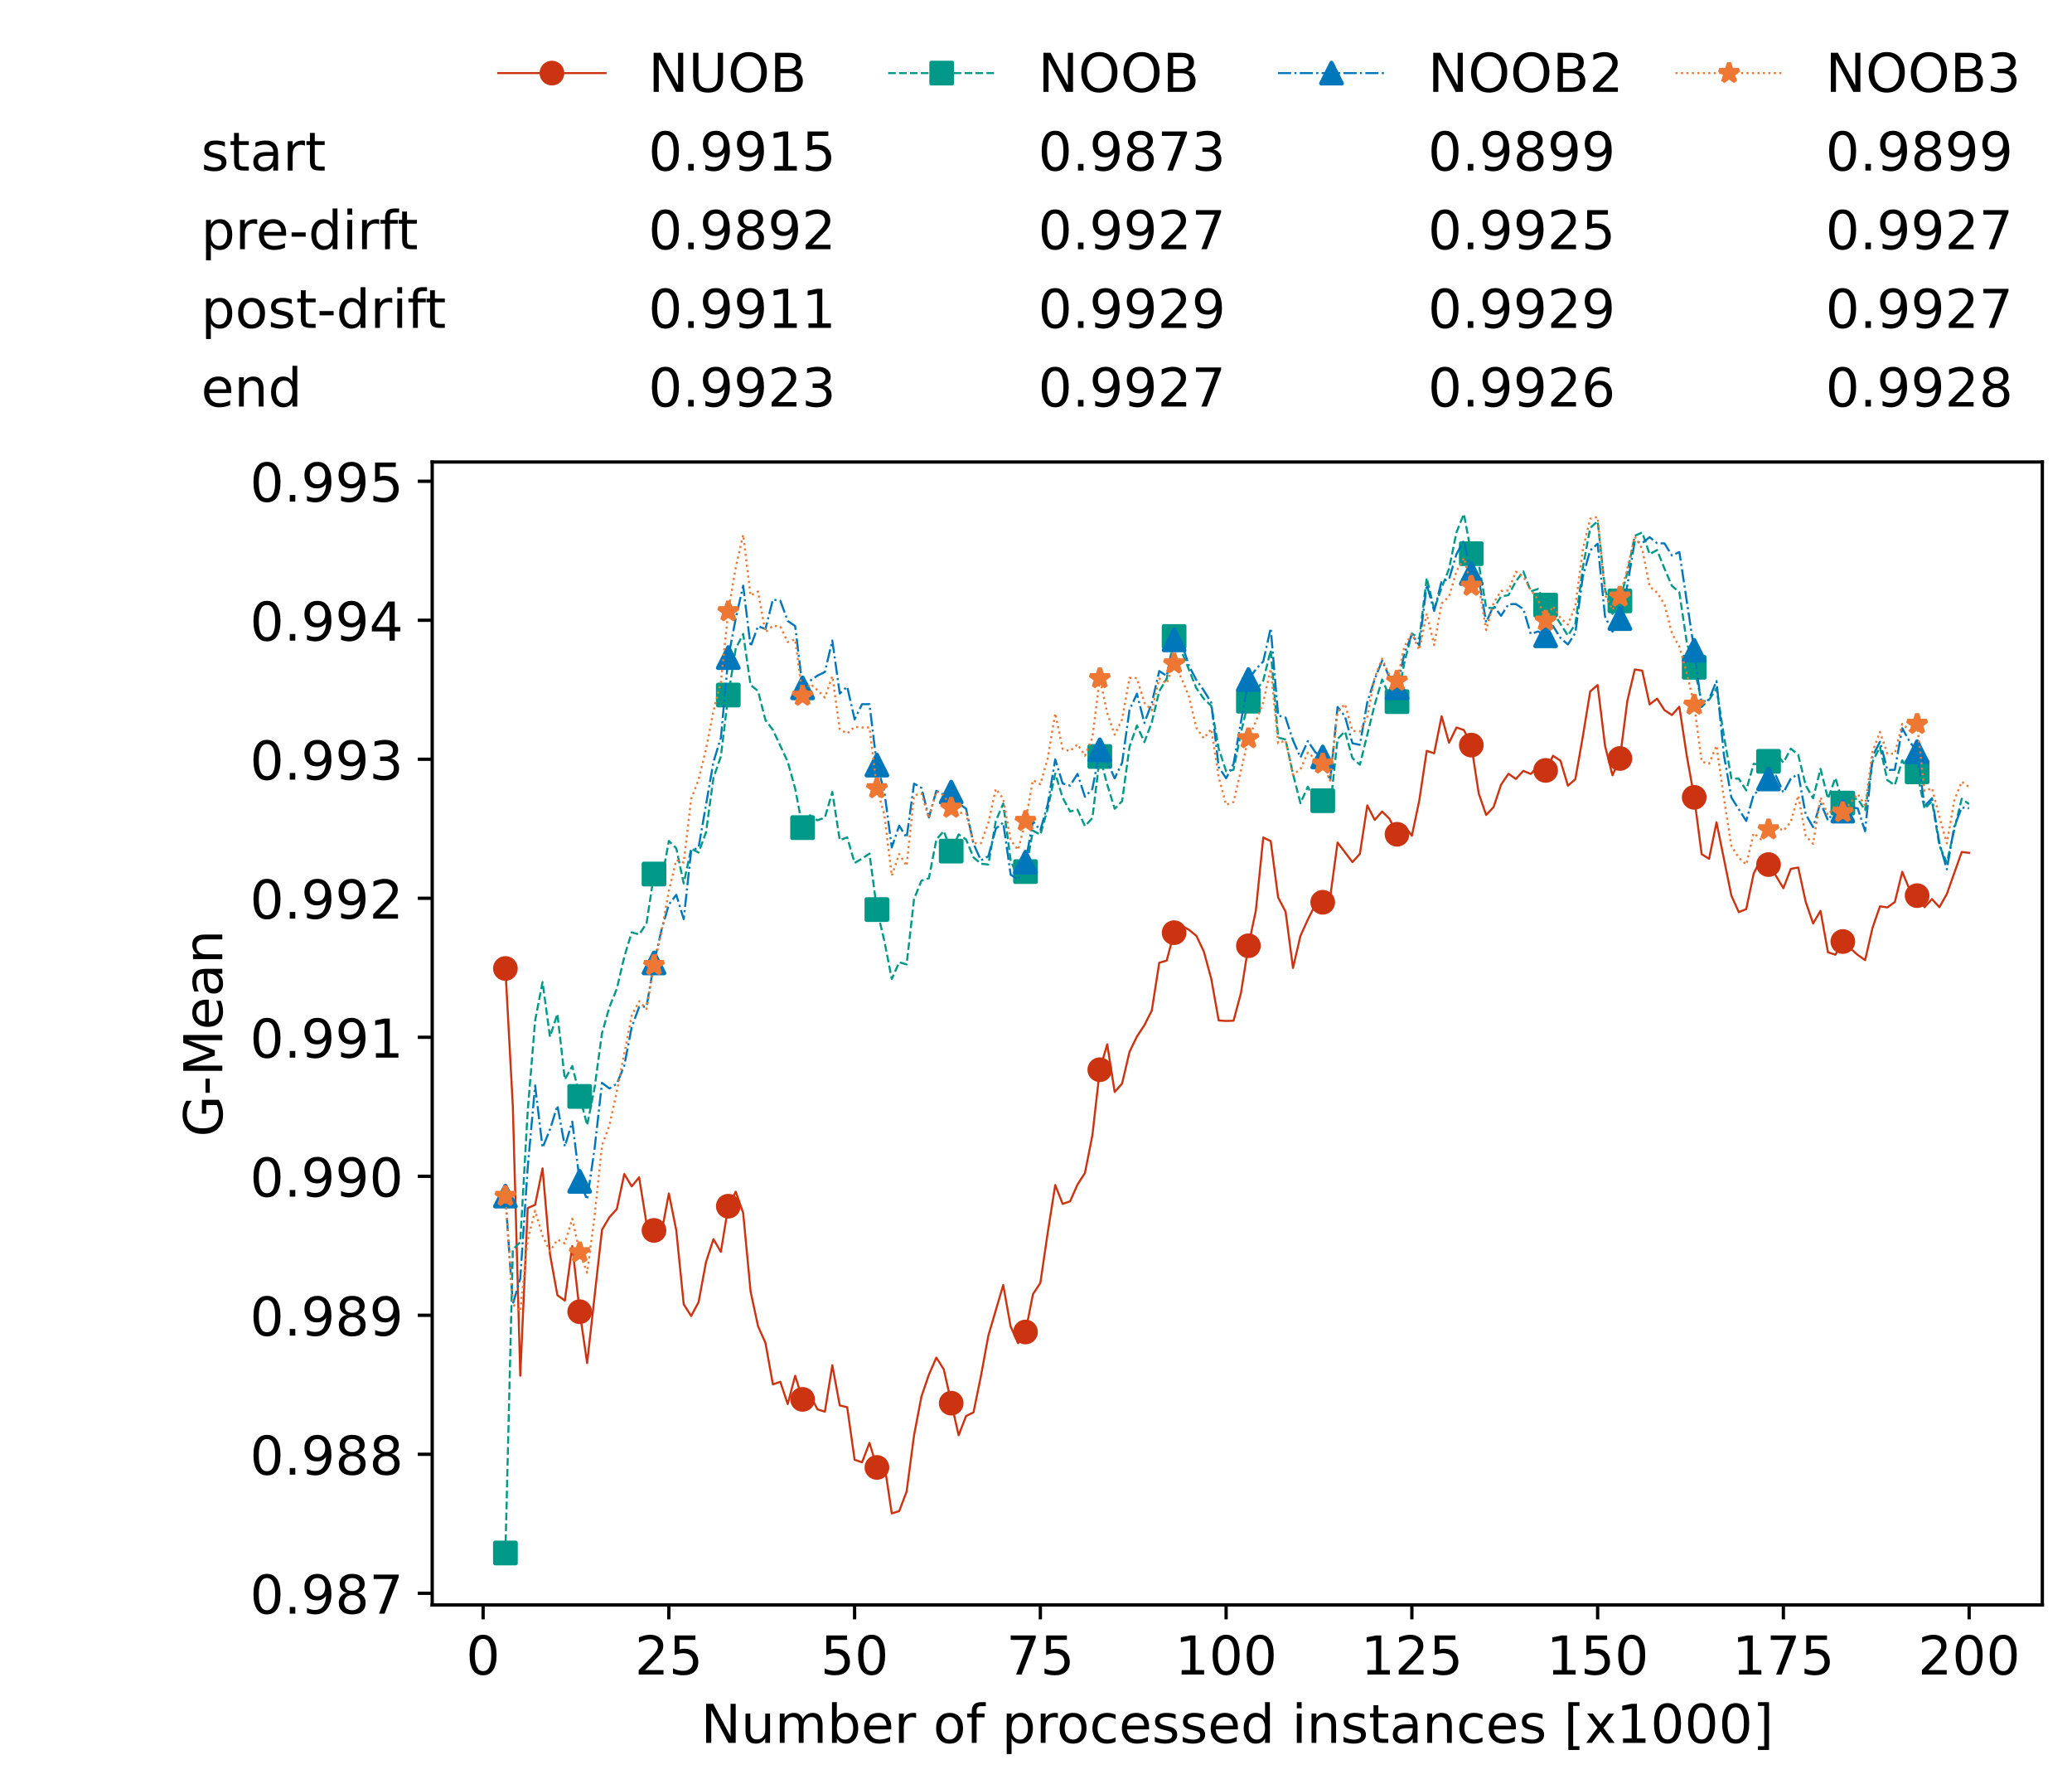 <?xml version="1.0" encoding="utf-8" standalone="no"?>
<!DOCTYPE svg PUBLIC "-//W3C//DTD SVG 1.1//EN"
  "http://www.w3.org/Graphics/SVG/1.1/DTD/svg11.dtd">
<!-- Created with matplotlib (https://matplotlib.org/) -->
<svg height="432.615pt" version="1.1" viewBox="0 0 502.65 432.615" width="502.65pt" xmlns="http://www.w3.org/2000/svg" xmlns:xlink="http://www.w3.org/1999/xlink">
 <defs>
  <style type="text/css">*{stroke-linecap:butt;stroke-linejoin:round;}</style>
 </defs>
 <g id="figure_1">
  <g id="patch_1">
   <path d="M 0 432.615 
L 502.65 432.615 
L 502.65 0 
L 0 0 
z
" style="fill:#ffffff;"/>
  </g>
  <g id="axes_1">
   <g id="patch_2">
    <path d="M 104.85 389.252 
L 495.45 389.252 
L 495.45 112.052 
L 104.85 112.052 
z
" style="fill:#ffffff;"/>
   </g>
   <g id="matplotlib.axis_1">
    <g id="xtick_1">
     <g id="line2d_1">
      <defs>
       <path d="M 0 0 
L 0 3.5 
" id="m02529dfcfb" style="stroke:#000000;stroke-width:0.8;"/>
      </defs>
      <g>
       <use style="stroke:#000000;stroke-width:0.8;" x="117.197" xlink:href="#m02529dfcfb" y="389.252"/>
      </g>
     </g>
     <g id="text_1">
      <!-- 0 -->
      <g transform="translate(113.061 406.13)scale(0.13 -0.13)">
       <defs>
        <path d="M 31.781 66.406 
Q 24.172 66.406 20.328 58.906 
Q 16.5 51.422 16.5 36.375 
Q 16.5 21.391 20.328 13.891 
Q 24.172 6.391 31.781 6.391 
Q 39.453 6.391 43.281 13.891 
Q 47.125 21.391 47.125 36.375 
Q 47.125 51.422 43.281 58.906 
Q 39.453 66.406 31.781 66.406 
z
M 31.781 74.219 
Q 44.047 74.219 50.516 64.516 
Q 56.984 54.828 56.984 36.375 
Q 56.984 17.969 50.516 8.266 
Q 44.047 -1.422 31.781 -1.422 
Q 19.531 -1.422 13.062 8.266 
Q 6.594 17.969 6.594 36.375 
Q 6.594 54.828 13.062 64.516 
Q 19.531 74.219 31.781 74.219 
z
" id="DejaVuSans-48"/>
       </defs>
       <use xlink:href="#DejaVuSans-48"/>
      </g>
     </g>
    </g>
    <g id="xtick_2">
     <g id="line2d_2">
      <g>
       <use style="stroke:#000000;stroke-width:0.8;" x="162.259" xlink:href="#m02529dfcfb" y="389.252"/>
      </g>
     </g>
     <g id="text_2">
      <!-- 25 -->
      <g transform="translate(153.988 406.13)scale(0.13 -0.13)">
       <defs>
        <path d="M 19.188 8.297 
L 53.609 8.297 
L 53.609 0 
L 7.328 0 
L 7.328 8.297 
Q 12.938 14.109 22.625 23.891 
Q 32.328 33.688 34.812 36.531 
Q 39.547 41.844 41.422 45.531 
Q 43.312 49.219 43.312 52.781 
Q 43.312 58.594 39.234 62.25 
Q 35.156 65.922 28.609 65.922 
Q 23.969 65.922 18.812 64.312 
Q 13.672 62.703 7.812 59.422 
L 7.812 69.391 
Q 13.766 71.781 18.938 73 
Q 24.125 74.219 28.422 74.219 
Q 39.75 74.219 46.484 68.547 
Q 53.219 62.891 53.219 53.422 
Q 53.219 48.922 51.531 44.891 
Q 49.859 40.875 45.406 35.406 
Q 44.188 33.984 37.641 27.219 
Q 31.109 20.453 19.188 8.297 
z
" id="DejaVuSans-50"/>
        <path d="M 10.797 72.906 
L 49.516 72.906 
L 49.516 64.594 
L 19.828 64.594 
L 19.828 46.734 
Q 21.969 47.469 24.109 47.828 
Q 26.266 48.188 28.422 48.188 
Q 40.625 48.188 47.75 41.5 
Q 54.891 34.812 54.891 23.391 
Q 54.891 11.625 47.562 5.094 
Q 40.234 -1.422 26.906 -1.422 
Q 22.312 -1.422 17.547 -0.641 
Q 12.797 0.141 7.719 1.703 
L 7.719 11.625 
Q 12.109 9.234 16.797 8.062 
Q 21.484 6.891 26.703 6.891 
Q 35.156 6.891 40.078 11.328 
Q 45.016 15.766 45.016 23.391 
Q 45.016 31 40.078 35.438 
Q 35.156 39.891 26.703 39.891 
Q 22.75 39.891 18.812 39.016 
Q 14.891 38.141 10.797 36.281 
z
" id="DejaVuSans-53"/>
       </defs>
       <use xlink:href="#DejaVuSans-50"/>
       <use x="63.623" xlink:href="#DejaVuSans-53"/>
      </g>
     </g>
    </g>
    <g id="xtick_3">
     <g id="line2d_3">
      <g>
       <use style="stroke:#000000;stroke-width:0.8;" x="207.322" xlink:href="#m02529dfcfb" y="389.252"/>
      </g>
     </g>
     <g id="text_3">
      <!-- 50 -->
      <g transform="translate(199.05 406.13)scale(0.13 -0.13)">
       <use xlink:href="#DejaVuSans-53"/>
       <use x="63.623" xlink:href="#DejaVuSans-48"/>
      </g>
     </g>
    </g>
    <g id="xtick_4">
     <g id="line2d_4">
      <g>
       <use style="stroke:#000000;stroke-width:0.8;" x="252.384" xlink:href="#m02529dfcfb" y="389.252"/>
      </g>
     </g>
     <g id="text_4">
      <!-- 75 -->
      <g transform="translate(244.113 406.13)scale(0.13 -0.13)">
       <defs>
        <path d="M 8.203 72.906 
L 55.078 72.906 
L 55.078 68.703 
L 28.609 0 
L 18.312 0 
L 43.219 64.594 
L 8.203 64.594 
z
" id="DejaVuSans-55"/>
       </defs>
       <use xlink:href="#DejaVuSans-55"/>
       <use x="63.623" xlink:href="#DejaVuSans-53"/>
      </g>
     </g>
    </g>
    <g id="xtick_5">
     <g id="line2d_5">
      <g>
       <use style="stroke:#000000;stroke-width:0.8;" x="297.446" xlink:href="#m02529dfcfb" y="389.252"/>
      </g>
     </g>
     <g id="text_5">
      <!-- 100 -->
      <g transform="translate(285.039 406.13)scale(0.13 -0.13)">
       <defs>
        <path d="M 12.406 8.297 
L 28.516 8.297 
L 28.516 63.922 
L 10.984 60.406 
L 10.984 69.391 
L 28.422 72.906 
L 38.281 72.906 
L 38.281 8.297 
L 54.391 8.297 
L 54.391 0 
L 12.406 0 
z
" id="DejaVuSans-49"/>
       </defs>
       <use xlink:href="#DejaVuSans-49"/>
       <use x="63.623" xlink:href="#DejaVuSans-48"/>
       <use x="127.246" xlink:href="#DejaVuSans-48"/>
      </g>
     </g>
    </g>
    <g id="xtick_6">
     <g id="line2d_6">
      <g>
       <use style="stroke:#000000;stroke-width:0.8;" x="342.509" xlink:href="#m02529dfcfb" y="389.252"/>
      </g>
     </g>
     <g id="text_6">
      <!-- 125 -->
      <g transform="translate(330.102 406.13)scale(0.13 -0.13)">
       <use xlink:href="#DejaVuSans-49"/>
       <use x="63.623" xlink:href="#DejaVuSans-50"/>
       <use x="127.246" xlink:href="#DejaVuSans-53"/>
      </g>
     </g>
    </g>
    <g id="xtick_7">
     <g id="line2d_7">
      <g>
       <use style="stroke:#000000;stroke-width:0.8;" x="387.571" xlink:href="#m02529dfcfb" y="389.252"/>
      </g>
     </g>
     <g id="text_7">
      <!-- 150 -->
      <g transform="translate(375.164 406.13)scale(0.13 -0.13)">
       <use xlink:href="#DejaVuSans-49"/>
       <use x="63.623" xlink:href="#DejaVuSans-53"/>
       <use x="127.246" xlink:href="#DejaVuSans-48"/>
      </g>
     </g>
    </g>
    <g id="xtick_8">
     <g id="line2d_8">
      <g>
       <use style="stroke:#000000;stroke-width:0.8;" x="432.633" xlink:href="#m02529dfcfb" y="389.252"/>
      </g>
     </g>
     <g id="text_8">
      <!-- 175 -->
      <g transform="translate(420.226 406.13)scale(0.13 -0.13)">
       <use xlink:href="#DejaVuSans-49"/>
       <use x="63.623" xlink:href="#DejaVuSans-55"/>
       <use x="127.246" xlink:href="#DejaVuSans-53"/>
      </g>
     </g>
    </g>
    <g id="xtick_9">
     <g id="line2d_9">
      <g>
       <use style="stroke:#000000;stroke-width:0.8;" x="477.695" xlink:href="#m02529dfcfb" y="389.252"/>
      </g>
     </g>
     <g id="text_9">
      <!-- 200 -->
      <g transform="translate(465.289 406.13)scale(0.13 -0.13)">
       <use xlink:href="#DejaVuSans-50"/>
       <use x="63.623" xlink:href="#DejaVuSans-48"/>
       <use x="127.246" xlink:href="#DejaVuSans-48"/>
      </g>
     </g>
    </g>
    <g id="text_10">
     <!-- Number of processed instances [x1000] -->
     <g transform="translate(170.025 422.711)scale(0.13 -0.13)">
      <defs>
       <path d="M 9.812 72.906 
L 23.094 72.906 
L 55.422 11.922 
L 55.422 72.906 
L 64.984 72.906 
L 64.984 0 
L 51.703 0 
L 19.391 60.984 
L 19.391 0 
L 9.812 0 
z
" id="DejaVuSans-78"/>
       <path d="M 8.5 21.578 
L 8.5 54.688 
L 17.484 54.688 
L 17.484 21.922 
Q 17.484 14.156 20.5 10.266 
Q 23.531 6.391 29.594 6.391 
Q 36.859 6.391 41.078 11.031 
Q 45.312 15.672 45.312 23.688 
L 45.312 54.688 
L 54.297 54.688 
L 54.297 0 
L 45.312 0 
L 45.312 8.406 
Q 42.047 3.422 37.719 1 
Q 33.406 -1.422 27.688 -1.422 
Q 18.266 -1.422 13.375 4.438 
Q 8.5 10.297 8.5 21.578 
z
M 31.109 56 
z
" id="DejaVuSans-117"/>
       <path d="M 52 44.188 
Q 55.375 50.25 60.062 53.125 
Q 64.75 56 71.094 56 
Q 79.641 56 84.281 50.016 
Q 88.922 44.047 88.922 33.016 
L 88.922 0 
L 79.891 0 
L 79.891 32.719 
Q 79.891 40.578 77.094 44.375 
Q 74.312 48.188 68.609 48.188 
Q 61.625 48.188 57.562 43.547 
Q 53.516 38.922 53.516 30.906 
L 53.516 0 
L 44.484 0 
L 44.484 32.719 
Q 44.484 40.625 41.703 44.406 
Q 38.922 48.188 33.109 48.188 
Q 26.219 48.188 22.156 43.531 
Q 18.109 38.875 18.109 30.906 
L 18.109 0 
L 9.078 0 
L 9.078 54.688 
L 18.109 54.688 
L 18.109 46.188 
Q 21.188 51.219 25.484 53.609 
Q 29.781 56 35.688 56 
Q 41.656 56 45.828 52.969 
Q 50 49.953 52 44.188 
z
" id="DejaVuSans-109"/>
       <path d="M 48.688 27.297 
Q 48.688 37.203 44.609 42.844 
Q 40.531 48.484 33.406 48.484 
Q 26.266 48.484 22.188 42.844 
Q 18.109 37.203 18.109 27.297 
Q 18.109 17.391 22.188 11.75 
Q 26.266 6.109 33.406 6.109 
Q 40.531 6.109 44.609 11.75 
Q 48.688 17.391 48.688 27.297 
z
M 18.109 46.391 
Q 20.953 51.266 25.266 53.625 
Q 29.594 56 35.594 56 
Q 45.562 56 51.781 48.094 
Q 58.016 40.188 58.016 27.297 
Q 58.016 14.406 51.781 6.484 
Q 45.562 -1.422 35.594 -1.422 
Q 29.594 -1.422 25.266 0.953 
Q 20.953 3.328 18.109 8.203 
L 18.109 0 
L 9.078 0 
L 9.078 75.984 
L 18.109 75.984 
z
" id="DejaVuSans-98"/>
       <path d="M 56.203 29.594 
L 56.203 25.203 
L 14.891 25.203 
Q 15.484 15.922 20.484 11.062 
Q 25.484 6.203 34.422 6.203 
Q 39.594 6.203 44.453 7.469 
Q 49.312 8.734 54.109 11.281 
L 54.109 2.781 
Q 49.266 0.734 44.188 -0.344 
Q 39.109 -1.422 33.891 -1.422 
Q 20.797 -1.422 13.156 6.188 
Q 5.516 13.812 5.516 26.812 
Q 5.516 40.234 12.766 48.109 
Q 20.016 56 32.328 56 
Q 43.359 56 49.781 48.891 
Q 56.203 41.797 56.203 29.594 
z
M 47.219 32.234 
Q 47.125 39.594 43.094 43.984 
Q 39.062 48.391 32.422 48.391 
Q 24.906 48.391 20.391 44.141 
Q 15.875 39.891 15.188 32.172 
z
" id="DejaVuSans-101"/>
       <path d="M 41.109 46.297 
Q 39.594 47.172 37.812 47.578 
Q 36.031 48 33.891 48 
Q 26.266 48 22.188 43.047 
Q 18.109 38.094 18.109 28.812 
L 18.109 0 
L 9.078 0 
L 9.078 54.688 
L 18.109 54.688 
L 18.109 46.188 
Q 20.953 51.172 25.484 53.578 
Q 30.031 56 36.531 56 
Q 37.453 56 38.578 55.875 
Q 39.703 55.766 41.062 55.516 
z
" id="DejaVuSans-114"/>
       <path id="DejaVuSans-32"/>
       <path d="M 30.609 48.391 
Q 23.391 48.391 19.188 42.75 
Q 14.984 37.109 14.984 27.297 
Q 14.984 17.484 19.156 11.844 
Q 23.344 6.203 30.609 6.203 
Q 37.797 6.203 41.984 11.859 
Q 46.188 17.531 46.188 27.297 
Q 46.188 37.016 41.984 42.703 
Q 37.797 48.391 30.609 48.391 
z
M 30.609 56 
Q 42.328 56 49.016 48.375 
Q 55.719 40.766 55.719 27.297 
Q 55.719 13.875 49.016 6.219 
Q 42.328 -1.422 30.609 -1.422 
Q 18.844 -1.422 12.172 6.219 
Q 5.516 13.875 5.516 27.297 
Q 5.516 40.766 12.172 48.375 
Q 18.844 56 30.609 56 
z
" id="DejaVuSans-111"/>
       <path d="M 37.109 75.984 
L 37.109 68.5 
L 28.516 68.5 
Q 23.688 68.5 21.797 66.547 
Q 19.922 64.594 19.922 59.516 
L 19.922 54.688 
L 34.719 54.688 
L 34.719 47.703 
L 19.922 47.703 
L 19.922 0 
L 10.891 0 
L 10.891 47.703 
L 2.297 47.703 
L 2.297 54.688 
L 10.891 54.688 
L 10.891 58.5 
Q 10.891 67.625 15.141 71.797 
Q 19.391 75.984 28.609 75.984 
z
" id="DejaVuSans-102"/>
       <path d="M 18.109 8.203 
L 18.109 -20.797 
L 9.078 -20.797 
L 9.078 54.688 
L 18.109 54.688 
L 18.109 46.391 
Q 20.953 51.266 25.266 53.625 
Q 29.594 56 35.594 56 
Q 45.562 56 51.781 48.094 
Q 58.016 40.188 58.016 27.297 
Q 58.016 14.406 51.781 6.484 
Q 45.562 -1.422 35.594 -1.422 
Q 29.594 -1.422 25.266 0.953 
Q 20.953 3.328 18.109 8.203 
z
M 48.688 27.297 
Q 48.688 37.203 44.609 42.844 
Q 40.531 48.484 33.406 48.484 
Q 26.266 48.484 22.188 42.844 
Q 18.109 37.203 18.109 27.297 
Q 18.109 17.391 22.188 11.75 
Q 26.266 6.109 33.406 6.109 
Q 40.531 6.109 44.609 11.75 
Q 48.688 17.391 48.688 27.297 
z
" id="DejaVuSans-112"/>
       <path d="M 48.781 52.594 
L 48.781 44.188 
Q 44.969 46.297 41.141 47.344 
Q 37.312 48.391 33.406 48.391 
Q 24.656 48.391 19.812 42.844 
Q 14.984 37.312 14.984 27.297 
Q 14.984 17.281 19.812 11.734 
Q 24.656 6.203 33.406 6.203 
Q 37.312 6.203 41.141 7.25 
Q 44.969 8.297 48.781 10.406 
L 48.781 2.094 
Q 45.016 0.344 40.984 -0.531 
Q 36.969 -1.422 32.422 -1.422 
Q 20.062 -1.422 12.781 6.344 
Q 5.516 14.109 5.516 27.297 
Q 5.516 40.672 12.859 48.328 
Q 20.219 56 33.016 56 
Q 37.156 56 41.109 55.141 
Q 45.062 54.297 48.781 52.594 
z
" id="DejaVuSans-99"/>
       <path d="M 44.281 53.078 
L 44.281 44.578 
Q 40.484 46.531 36.375 47.5 
Q 32.281 48.484 27.875 48.484 
Q 21.188 48.484 17.844 46.438 
Q 14.5 44.391 14.5 40.281 
Q 14.5 37.156 16.891 35.375 
Q 19.281 33.594 26.516 31.984 
L 29.594 31.297 
Q 39.156 29.25 43.188 25.516 
Q 47.219 21.781 47.219 15.094 
Q 47.219 7.469 41.188 3.016 
Q 35.156 -1.422 24.609 -1.422 
Q 20.219 -1.422 15.453 -0.562 
Q 10.688 0.297 5.422 2 
L 5.422 11.281 
Q 10.406 8.688 15.234 7.391 
Q 20.062 6.109 24.812 6.109 
Q 31.156 6.109 34.562 8.281 
Q 37.984 10.453 37.984 14.406 
Q 37.984 18.062 35.516 20.016 
Q 33.062 21.969 24.703 23.781 
L 21.578 24.516 
Q 13.234 26.266 9.516 29.906 
Q 5.812 33.547 5.812 39.891 
Q 5.812 47.609 11.281 51.797 
Q 16.75 56 26.812 56 
Q 31.781 56 36.172 55.266 
Q 40.578 54.547 44.281 53.078 
z
" id="DejaVuSans-115"/>
       <path d="M 45.406 46.391 
L 45.406 75.984 
L 54.391 75.984 
L 54.391 0 
L 45.406 0 
L 45.406 8.203 
Q 42.578 3.328 38.25 0.953 
Q 33.938 -1.422 27.875 -1.422 
Q 17.969 -1.422 11.734 6.484 
Q 5.516 14.406 5.516 27.297 
Q 5.516 40.188 11.734 48.094 
Q 17.969 56 27.875 56 
Q 33.938 56 38.25 53.625 
Q 42.578 51.266 45.406 46.391 
z
M 14.797 27.297 
Q 14.797 17.391 18.875 11.75 
Q 22.953 6.109 30.078 6.109 
Q 37.203 6.109 41.297 11.75 
Q 45.406 17.391 45.406 27.297 
Q 45.406 37.203 41.297 42.844 
Q 37.203 48.484 30.078 48.484 
Q 22.953 48.484 18.875 42.844 
Q 14.797 37.203 14.797 27.297 
z
" id="DejaVuSans-100"/>
       <path d="M 9.422 54.688 
L 18.406 54.688 
L 18.406 0 
L 9.422 0 
z
M 9.422 75.984 
L 18.406 75.984 
L 18.406 64.594 
L 9.422 64.594 
z
" id="DejaVuSans-105"/>
       <path d="M 54.891 33.016 
L 54.891 0 
L 45.906 0 
L 45.906 32.719 
Q 45.906 40.484 42.875 44.328 
Q 39.844 48.188 33.797 48.188 
Q 26.516 48.188 22.312 43.547 
Q 18.109 38.922 18.109 30.906 
L 18.109 0 
L 9.078 0 
L 9.078 54.688 
L 18.109 54.688 
L 18.109 46.188 
Q 21.344 51.125 25.703 53.562 
Q 30.078 56 35.797 56 
Q 45.219 56 50.047 50.172 
Q 54.891 44.344 54.891 33.016 
z
" id="DejaVuSans-110"/>
       <path d="M 18.312 70.219 
L 18.312 54.688 
L 36.812 54.688 
L 36.812 47.703 
L 18.312 47.703 
L 18.312 18.016 
Q 18.312 11.328 20.141 9.422 
Q 21.969 7.516 27.594 7.516 
L 36.812 7.516 
L 36.812 0 
L 27.594 0 
Q 17.188 0 13.234 3.875 
Q 9.281 7.766 9.281 18.016 
L 9.281 47.703 
L 2.688 47.703 
L 2.688 54.688 
L 9.281 54.688 
L 9.281 70.219 
z
" id="DejaVuSans-116"/>
       <path d="M 34.281 27.484 
Q 23.391 27.484 19.188 25 
Q 14.984 22.516 14.984 16.5 
Q 14.984 11.719 18.141 8.906 
Q 21.297 6.109 26.703 6.109 
Q 34.188 6.109 38.703 11.406 
Q 43.219 16.703 43.219 25.484 
L 43.219 27.484 
z
M 52.203 31.203 
L 52.203 0 
L 43.219 0 
L 43.219 8.297 
Q 40.141 3.328 35.547 0.953 
Q 30.953 -1.422 24.312 -1.422 
Q 15.922 -1.422 10.953 3.297 
Q 6 8.016 6 15.922 
Q 6 25.141 12.172 29.828 
Q 18.359 34.516 30.609 34.516 
L 43.219 34.516 
L 43.219 35.406 
Q 43.219 41.609 39.141 45 
Q 35.062 48.391 27.688 48.391 
Q 23 48.391 18.547 47.266 
Q 14.109 46.141 10.016 43.891 
L 10.016 52.203 
Q 14.938 54.109 19.578 55.047 
Q 24.219 56 28.609 56 
Q 40.484 56 46.344 49.844 
Q 52.203 43.703 52.203 31.203 
z
" id="DejaVuSans-97"/>
       <path d="M 8.594 75.984 
L 29.297 75.984 
L 29.297 69 
L 17.578 69 
L 17.578 -6.203 
L 29.297 -6.203 
L 29.297 -13.188 
L 8.594 -13.188 
z
" id="DejaVuSans-91"/>
       <path d="M 54.891 54.688 
L 35.109 28.078 
L 55.906 0 
L 45.312 0 
L 29.391 21.484 
L 13.484 0 
L 2.875 0 
L 24.125 28.609 
L 4.688 54.688 
L 15.281 54.688 
L 29.781 35.203 
L 44.281 54.688 
z
" id="DejaVuSans-120"/>
       <path d="M 30.422 75.984 
L 30.422 -13.188 
L 9.719 -13.188 
L 9.719 -6.203 
L 21.391 -6.203 
L 21.391 69 
L 9.719 69 
L 9.719 75.984 
z
" id="DejaVuSans-93"/>
      </defs>
      <use xlink:href="#DejaVuSans-78"/>
      <use x="74.805" xlink:href="#DejaVuSans-117"/>
      <use x="138.184" xlink:href="#DejaVuSans-109"/>
      <use x="235.596" xlink:href="#DejaVuSans-98"/>
      <use x="299.072" xlink:href="#DejaVuSans-101"/>
      <use x="360.596" xlink:href="#DejaVuSans-114"/>
      <use x="401.709" xlink:href="#DejaVuSans-32"/>
      <use x="433.496" xlink:href="#DejaVuSans-111"/>
      <use x="494.678" xlink:href="#DejaVuSans-102"/>
      <use x="529.883" xlink:href="#DejaVuSans-32"/>
      <use x="561.67" xlink:href="#DejaVuSans-112"/>
      <use x="625.146" xlink:href="#DejaVuSans-114"/>
      <use x="664.01" xlink:href="#DejaVuSans-111"/>
      <use x="725.191" xlink:href="#DejaVuSans-99"/>
      <use x="780.172" xlink:href="#DejaVuSans-101"/>
      <use x="841.695" xlink:href="#DejaVuSans-115"/>
      <use x="893.795" xlink:href="#DejaVuSans-115"/>
      <use x="945.895" xlink:href="#DejaVuSans-101"/>
      <use x="1007.418" xlink:href="#DejaVuSans-100"/>
      <use x="1070.895" xlink:href="#DejaVuSans-32"/>
      <use x="1102.682" xlink:href="#DejaVuSans-105"/>
      <use x="1130.465" xlink:href="#DejaVuSans-110"/>
      <use x="1193.844" xlink:href="#DejaVuSans-115"/>
      <use x="1245.943" xlink:href="#DejaVuSans-116"/>
      <use x="1285.152" xlink:href="#DejaVuSans-97"/>
      <use x="1346.432" xlink:href="#DejaVuSans-110"/>
      <use x="1409.811" xlink:href="#DejaVuSans-99"/>
      <use x="1464.791" xlink:href="#DejaVuSans-101"/>
      <use x="1526.314" xlink:href="#DejaVuSans-115"/>
      <use x="1578.414" xlink:href="#DejaVuSans-32"/>
      <use x="1610.201" xlink:href="#DejaVuSans-91"/>
      <use x="1649.215" xlink:href="#DejaVuSans-120"/>
      <use x="1708.395" xlink:href="#DejaVuSans-49"/>
      <use x="1772.018" xlink:href="#DejaVuSans-48"/>
      <use x="1835.641" xlink:href="#DejaVuSans-48"/>
      <use x="1899.264" xlink:href="#DejaVuSans-48"/>
      <use x="1962.887" xlink:href="#DejaVuSans-93"/>
     </g>
    </g>
   </g>
   <g id="matplotlib.axis_2">
    <g id="ytick_1">
     <g id="line2d_10">
      <defs>
       <path d="M 0 0 
L -3.5 0 
" id="m7f6c1f774b" style="stroke:#000000;stroke-width:0.8;"/>
      </defs>
      <g>
       <use style="stroke:#000000;stroke-width:0.8;" x="104.85" xlink:href="#m7f6c1f774b" y="386.428"/>
      </g>
     </g>
     <g id="text_11">
      <!-- 0.987 -->
      <g transform="translate(60.633 391.367)scale(0.13 -0.13)">
       <defs>
        <path d="M 10.688 12.406 
L 21 12.406 
L 21 0 
L 10.688 0 
z
" id="DejaVuSans-46"/>
        <path d="M 10.984 1.516 
L 10.984 10.5 
Q 14.703 8.734 18.5 7.812 
Q 22.312 6.891 25.984 6.891 
Q 35.75 6.891 40.891 13.453 
Q 46.047 20.016 46.781 33.406 
Q 43.953 29.203 39.594 26.953 
Q 35.25 24.703 29.984 24.703 
Q 19.047 24.703 12.672 31.312 
Q 6.297 37.938 6.297 49.422 
Q 6.297 60.641 12.938 67.422 
Q 19.578 74.219 30.609 74.219 
Q 43.266 74.219 49.922 64.516 
Q 56.594 54.828 56.594 36.375 
Q 56.594 19.141 48.406 8.859 
Q 40.234 -1.422 26.422 -1.422 
Q 22.703 -1.422 18.891 -0.688 
Q 15.094 0.047 10.984 1.516 
z
M 30.609 32.422 
Q 37.25 32.422 41.125 36.953 
Q 45.016 41.5 45.016 49.422 
Q 45.016 57.281 41.125 61.844 
Q 37.25 66.406 30.609 66.406 
Q 23.969 66.406 20.094 61.844 
Q 16.219 57.281 16.219 49.422 
Q 16.219 41.5 20.094 36.953 
Q 23.969 32.422 30.609 32.422 
z
" id="DejaVuSans-57"/>
        <path d="M 31.781 34.625 
Q 24.75 34.625 20.719 30.859 
Q 16.703 27.094 16.703 20.516 
Q 16.703 13.922 20.719 10.156 
Q 24.75 6.391 31.781 6.391 
Q 38.812 6.391 42.859 10.172 
Q 46.922 13.969 46.922 20.516 
Q 46.922 27.094 42.891 30.859 
Q 38.875 34.625 31.781 34.625 
z
M 21.922 38.812 
Q 15.578 40.375 12.031 44.719 
Q 8.5 49.078 8.5 55.328 
Q 8.5 64.062 14.719 69.141 
Q 20.953 74.219 31.781 74.219 
Q 42.672 74.219 48.875 69.141 
Q 55.078 64.062 55.078 55.328 
Q 55.078 49.078 51.531 44.719 
Q 48 40.375 41.703 38.812 
Q 48.828 37.156 52.797 32.312 
Q 56.781 27.484 56.781 20.516 
Q 56.781 9.906 50.312 4.234 
Q 43.844 -1.422 31.781 -1.422 
Q 19.734 -1.422 13.25 4.234 
Q 6.781 9.906 6.781 20.516 
Q 6.781 27.484 10.781 32.312 
Q 14.797 37.156 21.922 38.812 
z
M 18.312 54.391 
Q 18.312 48.734 21.844 45.562 
Q 25.391 42.391 31.781 42.391 
Q 38.141 42.391 41.719 45.562 
Q 45.312 48.734 45.312 54.391 
Q 45.312 60.062 41.719 63.234 
Q 38.141 66.406 31.781 66.406 
Q 25.391 66.406 21.844 63.234 
Q 18.312 60.062 18.312 54.391 
z
" id="DejaVuSans-56"/>
       </defs>
       <use xlink:href="#DejaVuSans-48"/>
       <use x="63.623" xlink:href="#DejaVuSans-46"/>
       <use x="95.41" xlink:href="#DejaVuSans-57"/>
       <use x="159.033" xlink:href="#DejaVuSans-56"/>
       <use x="222.656" xlink:href="#DejaVuSans-55"/>
      </g>
     </g>
    </g>
    <g id="ytick_2">
     <g id="line2d_11">
      <g>
       <use style="stroke:#000000;stroke-width:0.8;" x="104.85" xlink:href="#m7f6c1f774b" y="352.714"/>
      </g>
     </g>
     <g id="text_12">
      <!-- 0.988 -->
      <g transform="translate(60.633 357.653)scale(0.13 -0.13)">
       <use xlink:href="#DejaVuSans-48"/>
       <use x="63.623" xlink:href="#DejaVuSans-46"/>
       <use x="95.41" xlink:href="#DejaVuSans-57"/>
       <use x="159.033" xlink:href="#DejaVuSans-56"/>
       <use x="222.656" xlink:href="#DejaVuSans-56"/>
      </g>
     </g>
    </g>
    <g id="ytick_3">
     <g id="line2d_12">
      <g>
       <use style="stroke:#000000;stroke-width:0.8;" x="104.85" xlink:href="#m7f6c1f774b" y="319.001"/>
      </g>
     </g>
     <g id="text_13">
      <!-- 0.989 -->
      <g transform="translate(60.633 323.94)scale(0.13 -0.13)">
       <use xlink:href="#DejaVuSans-48"/>
       <use x="63.623" xlink:href="#DejaVuSans-46"/>
       <use x="95.41" xlink:href="#DejaVuSans-57"/>
       <use x="159.033" xlink:href="#DejaVuSans-56"/>
       <use x="222.656" xlink:href="#DejaVuSans-57"/>
      </g>
     </g>
    </g>
    <g id="ytick_4">
     <g id="line2d_13">
      <g>
       <use style="stroke:#000000;stroke-width:0.8;" x="104.85" xlink:href="#m7f6c1f774b" y="285.287"/>
      </g>
     </g>
     <g id="text_14">
      <!-- 0.990 -->
      <g transform="translate(60.633 290.226)scale(0.13 -0.13)">
       <use xlink:href="#DejaVuSans-48"/>
       <use x="63.623" xlink:href="#DejaVuSans-46"/>
       <use x="95.41" xlink:href="#DejaVuSans-57"/>
       <use x="159.033" xlink:href="#DejaVuSans-57"/>
       <use x="222.656" xlink:href="#DejaVuSans-48"/>
      </g>
     </g>
    </g>
    <g id="ytick_5">
     <g id="line2d_14">
      <g>
       <use style="stroke:#000000;stroke-width:0.8;" x="104.85" xlink:href="#m7f6c1f774b" y="251.574"/>
      </g>
     </g>
     <g id="text_15">
      <!-- 0.991 -->
      <g transform="translate(60.633 256.513)scale(0.13 -0.13)">
       <use xlink:href="#DejaVuSans-48"/>
       <use x="63.623" xlink:href="#DejaVuSans-46"/>
       <use x="95.41" xlink:href="#DejaVuSans-57"/>
       <use x="159.033" xlink:href="#DejaVuSans-57"/>
       <use x="222.656" xlink:href="#DejaVuSans-49"/>
      </g>
     </g>
    </g>
    <g id="ytick_6">
     <g id="line2d_15">
      <g>
       <use style="stroke:#000000;stroke-width:0.8;" x="104.85" xlink:href="#m7f6c1f774b" y="217.861"/>
      </g>
     </g>
     <g id="text_16">
      <!-- 0.992 -->
      <g transform="translate(60.633 222.8)scale(0.13 -0.13)">
       <use xlink:href="#DejaVuSans-48"/>
       <use x="63.623" xlink:href="#DejaVuSans-46"/>
       <use x="95.41" xlink:href="#DejaVuSans-57"/>
       <use x="159.033" xlink:href="#DejaVuSans-57"/>
       <use x="222.656" xlink:href="#DejaVuSans-50"/>
      </g>
     </g>
    </g>
    <g id="ytick_7">
     <g id="line2d_16">
      <g>
       <use style="stroke:#000000;stroke-width:0.8;" x="104.85" xlink:href="#m7f6c1f774b" y="184.147"/>
      </g>
     </g>
     <g id="text_17">
      <!-- 0.993 -->
      <g transform="translate(60.633 189.086)scale(0.13 -0.13)">
       <defs>
        <path d="M 40.578 39.312 
Q 47.656 37.797 51.625 33 
Q 55.609 28.219 55.609 21.188 
Q 55.609 10.406 48.188 4.484 
Q 40.766 -1.422 27.094 -1.422 
Q 22.516 -1.422 17.656 -0.516 
Q 12.797 0.391 7.625 2.203 
L 7.625 11.719 
Q 11.719 9.328 16.594 8.109 
Q 21.484 6.891 26.812 6.891 
Q 36.078 6.891 40.938 10.547 
Q 45.797 14.203 45.797 21.188 
Q 45.797 27.641 41.281 31.266 
Q 36.766 34.906 28.719 34.906 
L 20.219 34.906 
L 20.219 43.016 
L 29.109 43.016 
Q 36.375 43.016 40.234 45.922 
Q 44.094 48.828 44.094 54.297 
Q 44.094 59.906 40.109 62.906 
Q 36.141 65.922 28.719 65.922 
Q 24.656 65.922 20.016 65.031 
Q 15.375 64.156 9.812 62.312 
L 9.812 71.094 
Q 15.438 72.656 20.344 73.438 
Q 25.25 74.219 29.594 74.219 
Q 40.828 74.219 47.359 69.109 
Q 53.906 64.016 53.906 55.328 
Q 53.906 49.266 50.438 45.094 
Q 46.969 40.922 40.578 39.312 
z
" id="DejaVuSans-51"/>
       </defs>
       <use xlink:href="#DejaVuSans-48"/>
       <use x="63.623" xlink:href="#DejaVuSans-46"/>
       <use x="95.41" xlink:href="#DejaVuSans-57"/>
       <use x="159.033" xlink:href="#DejaVuSans-57"/>
       <use x="222.656" xlink:href="#DejaVuSans-51"/>
      </g>
     </g>
    </g>
    <g id="ytick_8">
     <g id="line2d_17">
      <g>
       <use style="stroke:#000000;stroke-width:0.8;" x="104.85" xlink:href="#m7f6c1f774b" y="150.434"/>
      </g>
     </g>
     <g id="text_18">
      <!-- 0.994 -->
      <g transform="translate(60.633 155.373)scale(0.13 -0.13)">
       <defs>
        <path d="M 37.797 64.312 
L 12.891 25.391 
L 37.797 25.391 
z
M 35.203 72.906 
L 47.609 72.906 
L 47.609 25.391 
L 58.016 25.391 
L 58.016 17.188 
L 47.609 17.188 
L 47.609 0 
L 37.797 0 
L 37.797 17.188 
L 4.891 17.188 
L 4.891 26.703 
z
" id="DejaVuSans-52"/>
       </defs>
       <use xlink:href="#DejaVuSans-48"/>
       <use x="63.623" xlink:href="#DejaVuSans-46"/>
       <use x="95.41" xlink:href="#DejaVuSans-57"/>
       <use x="159.033" xlink:href="#DejaVuSans-57"/>
       <use x="222.656" xlink:href="#DejaVuSans-52"/>
      </g>
     </g>
    </g>
    <g id="ytick_9">
     <g id="line2d_18">
      <g>
       <use style="stroke:#000000;stroke-width:0.8;" x="104.85" xlink:href="#m7f6c1f774b" y="116.721"/>
      </g>
     </g>
     <g id="text_19">
      <!-- 0.995 -->
      <g transform="translate(60.633 121.66)scale(0.13 -0.13)">
       <use xlink:href="#DejaVuSans-48"/>
       <use x="63.623" xlink:href="#DejaVuSans-46"/>
       <use x="95.41" xlink:href="#DejaVuSans-57"/>
       <use x="159.033" xlink:href="#DejaVuSans-57"/>
       <use x="222.656" xlink:href="#DejaVuSans-53"/>
      </g>
     </g>
    </g>
    <g id="text_20">
     <!-- G-Mean -->
     <g transform="translate(53.93 275.744)rotate(-90)scale(0.13 -0.13)">
      <defs>
       <path d="M 59.516 10.406 
L 59.516 29.984 
L 43.406 29.984 
L 43.406 38.094 
L 69.281 38.094 
L 69.281 6.781 
Q 63.578 2.734 56.688 0.656 
Q 49.812 -1.422 42 -1.422 
Q 24.906 -1.422 15.25 8.562 
Q 5.609 18.562 5.609 36.375 
Q 5.609 54.25 15.25 64.234 
Q 24.906 74.219 42 74.219 
Q 49.125 74.219 55.547 72.453 
Q 61.969 70.703 67.391 67.281 
L 67.391 56.781 
Q 61.922 61.422 55.766 63.766 
Q 49.609 66.109 42.828 66.109 
Q 29.438 66.109 22.719 58.641 
Q 16.016 51.172 16.016 36.375 
Q 16.016 21.625 22.719 14.156 
Q 29.438 6.688 42.828 6.688 
Q 48.047 6.688 52.141 7.594 
Q 56.25 8.5 59.516 10.406 
z
" id="DejaVuSans-71"/>
       <path d="M 4.891 31.391 
L 31.203 31.391 
L 31.203 23.391 
L 4.891 23.391 
z
" id="DejaVuSans-45"/>
       <path d="M 9.812 72.906 
L 24.516 72.906 
L 43.109 23.297 
L 61.812 72.906 
L 76.516 72.906 
L 76.516 0 
L 66.891 0 
L 66.891 64.016 
L 48.094 14.016 
L 38.188 14.016 
L 19.391 64.016 
L 19.391 0 
L 9.812 0 
z
" id="DejaVuSans-77"/>
      </defs>
      <use xlink:href="#DejaVuSans-71"/>
      <use x="77.49" xlink:href="#DejaVuSans-45"/>
      <use x="113.574" xlink:href="#DejaVuSans-77"/>
      <use x="199.854" xlink:href="#DejaVuSans-101"/>
      <use x="261.377" xlink:href="#DejaVuSans-97"/>
      <use x="322.656" xlink:href="#DejaVuSans-110"/>
     </g>
    </g>
   </g>
   <g id="line2d_19"/>
   <g id="line2d_20"/>
   <g id="line2d_21"/>
   <g id="line2d_22"/>
   <g id="line2d_23"/>
   <g id="line2d_24">
    <path clip-path="url(#pe56b7e0cdd)" d="M 122.605 234.89 
L 124.407 268.271 
L 126.21 333.659 
L 128.012 292.998 
L 129.815 292.218 
L 131.617 283.376 
L 133.419 304.204 
L 135.222 314.139 
L 137.024 315.434 
L 138.827 302.226 
L 140.629 318.135 
L 142.432 330.601 
L 146.037 298.27 
L 147.839 295.23 
L 149.642 293.223 
L 151.444 284.739 
L 153.247 287.738 
L 155.049 285.549 
L 156.852 296.815 
L 158.654 298.417 
L 160.457 299.104 
L 162.259 289.447 
L 164.062 298.414 
L 165.864 316.333 
L 167.667 319.174 
L 169.469 315.812 
L 171.272 306.102 
L 173.074 300.556 
L 174.877 303.611 
L 176.679 292.546 
L 178.482 289.027 
L 180.284 294.17 
L 182.087 313.225 
L 183.889 321.641 
L 185.692 325.695 
L 187.494 335.76 
L 189.297 335.132 
L 191.099 340.535 
L 192.902 333.665 
L 194.704 339.4 
L 196.507 338.292 
L 198.309 341.815 
L 200.112 342.382 
L 201.914 331.114 
L 203.717 340.867 
L 205.519 341.291 
L 207.322 354.042 
L 209.124 354.662 
L 210.927 349.953 
L 212.729 355.903 
L 214.532 355.001 
L 216.334 367.06 
L 218.137 366.505 
L 219.939 361.752 
L 221.742 348.104 
L 223.544 338.655 
L 225.347 333.39 
L 227.149 329.266 
L 228.952 332.109 
L 232.557 348.104 
L 234.359 343.44 
L 236.162 342.549 
L 237.964 333.743 
L 239.767 323.933 
L 243.372 311.659 
L 245.174 321.741 
L 246.976 325.781 
L 248.779 323.05 
L 250.581 313.902 
L 252.384 311.148 
L 254.186 298.848 
L 255.989 287.412 
L 257.791 291.983 
L 259.594 291.364 
L 261.396 287.292 
L 263.199 284.487 
L 265.001 275.368 
L 266.804 259.443 
L 268.606 253.283 
L 270.409 264.843 
L 272.211 262.803 
L 274.014 255.079 
L 275.816 251.387 
L 277.619 248.649 
L 279.421 245.068 
L 281.224 233.491 
L 283.026 232.986 
L 284.829 226.208 
L 286.631 224.487 
L 288.434 225.513 
L 290.236 226.98 
L 292.039 230.777 
L 293.841 237.396 
L 295.644 247.492 
L 297.446 247.616 
L 299.249 247.558 
L 301.051 240.819 
L 302.854 229.384 
L 304.656 220.869 
L 306.459 203.122 
L 308.261 203.988 
L 310.064 217.66 
L 311.866 221.107 
L 313.669 234.767 
L 315.471 226.998 
L 317.274 223.012 
L 319.076 219.429 
L 320.879 218.832 
L 322.681 217.654 
L 324.484 204.347 
L 328.089 209.094 
L 329.891 207.101 
L 331.694 195.345 
L 333.496 198.859 
L 335.299 196.823 
L 337.101 198.611 
L 338.904 202.344 
L 340.706 200.296 
L 342.509 202.688 
L 344.311 194.11 
L 346.114 182.108 
L 347.916 182.698 
L 349.719 173.7 
L 351.521 180.151 
L 353.324 176.452 
L 355.126 177.052 
L 356.928 180.711 
L 358.731 192.467 
L 360.533 197.659 
L 362.336 195.733 
L 364.138 190.329 
L 365.941 187.665 
L 367.743 188.92 
L 369.546 186.96 
L 371.348 187.713 
L 373.151 185.9 
L 374.953 186.854 
L 376.756 183.297 
L 378.558 184.495 
L 380.361 190.556 
L 382.163 188.98 
L 383.966 178.721 
L 385.768 167.685 
L 387.571 166.153 
L 389.373 180.919 
L 391.176 188.026 
L 392.978 183.959 
L 394.781 169.995 
L 396.583 162.372 
L 398.386 162.641 
L 400.188 170.848 
L 401.991 169.447 
L 403.793 172.249 
L 405.596 173.41 
L 407.398 171.423 
L 409.201 183.312 
L 411.003 193.379 
L 412.806 207.169 
L 414.608 208.299 
L 416.411 199.443 
L 420.016 217.23 
L 421.818 221.216 
L 423.621 220.49 
L 425.423 211.882 
L 427.226 208.218 
L 429.028 209.689 
L 430.831 212.42 
L 432.633 215.421 
L 434.436 210.73 
L 436.238 210.403 
L 438.041 218.711 
L 439.843 223.968 
L 441.646 220.917 
L 443.448 230.952 
L 445.251 231.558 
L 447.053 228.352 
L 450.658 231.593 
L 452.461 232.864 
L 454.263 225.019 
L 456.066 219.812 
L 457.868 220.081 
L 459.671 218.777 
L 461.473 211.443 
L 463.276 215.82 
L 465.078 217.223 
L 466.881 220.025 
L 468.683 218.069 
L 470.485 220.017 
L 472.288 216.827 
L 475.893 206.645 
L 477.695 206.844 
L 477.695 206.844 
" style="fill:none;stroke:#cc3311;stroke-linecap:square;stroke-width:0.5;"/>
    <defs>
     <path d="M 0 2.5 
C 0.663 2.5 1.299 2.237 1.768 1.768 
C 2.237 1.299 2.5 0.663 2.5 0 
C 2.5 -0.663 2.237 -1.299 1.768 -1.768 
C 1.299 -2.237 0.663 -2.5 0 -2.5 
C -0.663 -2.5 -1.299 -2.237 -1.768 -1.768 
C -2.237 -1.299 -2.5 -0.663 -2.5 0 
C -2.5 0.663 -2.237 1.299 -1.768 1.768 
C -1.299 2.237 -0.663 2.5 0 2.5 
z
" id="m91ff2721cc" style="stroke:#cc3311;"/>
    </defs>
    <g clip-path="url(#pe56b7e0cdd)">
     <use style="fill:#cc3311;stroke:#cc3311;" x="122.605" xlink:href="#m91ff2721cc" y="234.89"/>
     <use style="fill:#cc3311;stroke:#cc3311;" x="140.629" xlink:href="#m91ff2721cc" y="318.135"/>
     <use style="fill:#cc3311;stroke:#cc3311;" x="158.654" xlink:href="#m91ff2721cc" y="298.417"/>
     <use style="fill:#cc3311;stroke:#cc3311;" x="176.679" xlink:href="#m91ff2721cc" y="292.546"/>
     <use style="fill:#cc3311;stroke:#cc3311;" x="194.704" xlink:href="#m91ff2721cc" y="339.4"/>
     <use style="fill:#cc3311;stroke:#cc3311;" x="212.729" xlink:href="#m91ff2721cc" y="355.903"/>
     <use style="fill:#cc3311;stroke:#cc3311;" x="230.754" xlink:href="#m91ff2721cc" y="340.316"/>
     <use style="fill:#cc3311;stroke:#cc3311;" x="248.779" xlink:href="#m91ff2721cc" y="323.05"/>
     <use style="fill:#cc3311;stroke:#cc3311;" x="266.804" xlink:href="#m91ff2721cc" y="259.443"/>
     <use style="fill:#cc3311;stroke:#cc3311;" x="284.829" xlink:href="#m91ff2721cc" y="226.208"/>
     <use style="fill:#cc3311;stroke:#cc3311;" x="302.854" xlink:href="#m91ff2721cc" y="229.384"/>
     <use style="fill:#cc3311;stroke:#cc3311;" x="320.879" xlink:href="#m91ff2721cc" y="218.832"/>
     <use style="fill:#cc3311;stroke:#cc3311;" x="338.904" xlink:href="#m91ff2721cc" y="202.344"/>
     <use style="fill:#cc3311;stroke:#cc3311;" x="356.928" xlink:href="#m91ff2721cc" y="180.711"/>
     <use style="fill:#cc3311;stroke:#cc3311;" x="374.953" xlink:href="#m91ff2721cc" y="186.854"/>
     <use style="fill:#cc3311;stroke:#cc3311;" x="392.978" xlink:href="#m91ff2721cc" y="183.959"/>
     <use style="fill:#cc3311;stroke:#cc3311;" x="411.003" xlink:href="#m91ff2721cc" y="193.379"/>
     <use style="fill:#cc3311;stroke:#cc3311;" x="429.028" xlink:href="#m91ff2721cc" y="209.689"/>
     <use style="fill:#cc3311;stroke:#cc3311;" x="447.053" xlink:href="#m91ff2721cc" y="228.352"/>
     <use style="fill:#cc3311;stroke:#cc3311;" x="465.078" xlink:href="#m91ff2721cc" y="217.223"/>
    </g>
   </g>
   <g id="line2d_25"/>
   <g id="line2d_26"/>
   <g id="line2d_27"/>
   <g id="line2d_28"/>
   <g id="line2d_29">
    <path clip-path="url(#pe56b7e0cdd)" d="M 122.605 376.652 
L 124.407 303.035 
L 126.21 301.249 
L 128.012 269.513 
L 129.815 247.54 
L 131.617 238.193 
L 133.419 251.451 
L 135.222 245.917 
L 137.024 261.79 
L 138.827 258.551 
L 142.432 272.919 
L 144.234 263.869 
L 146.037 250.603 
L 147.839 244.247 
L 149.642 239.804 
L 151.444 232.059 
L 153.247 226.122 
L 155.049 226.642 
L 156.852 223.928 
L 158.654 211.988 
L 160.457 213.808 
L 162.259 203.943 
L 164.062 205.74 
L 165.864 214.259 
L 167.667 205.806 
L 169.469 206.779 
L 171.272 201.872 
L 173.074 188.673 
L 174.877 183.452 
L 176.679 168.567 
L 178.482 157.315 
L 180.284 153.755 
L 182.087 166.136 
L 183.889 167.576 
L 185.692 174.66 
L 187.494 177.027 
L 191.099 184.747 
L 192.902 191.27 
L 194.704 200.729 
L 196.507 197.725 
L 198.309 198.949 
L 200.112 198.288 
L 201.914 192.072 
L 203.717 203.766 
L 205.519 203.079 
L 207.322 209.299 
L 209.124 208.242 
L 210.927 207.038 
L 212.729 220.607 
L 214.532 228.183 
L 216.334 237.446 
L 218.137 233.367 
L 219.939 233.91 
L 221.742 218.035 
L 223.544 213.581 
L 225.347 212.998 
L 227.149 203.612 
L 228.952 201.567 
L 230.754 206.418 
L 232.557 202.369 
L 234.359 203.601 
L 236.162 207.952 
L 237.964 209.485 
L 239.767 209.68 
L 241.569 199.135 
L 243.372 194.909 
L 245.174 208.686 
L 246.976 212.895 
L 248.779 211.387 
L 250.581 201.454 
L 252.384 202.443 
L 254.186 196.079 
L 255.989 187.614 
L 257.791 193.466 
L 259.594 196.813 
L 261.396 196.362 
L 263.199 200.344 
L 265.001 198.41 
L 266.804 183.474 
L 268.606 190.28 
L 270.409 196.158 
L 272.211 194.3 
L 274.014 181.08 
L 275.816 175.964 
L 277.619 179.997 
L 279.421 175.147 
L 281.224 167.638 
L 283.026 164.627 
L 284.829 154.371 
L 286.631 157.928 
L 290.236 166.931 
L 292.039 169.475 
L 293.841 171.209 
L 295.644 181.563 
L 297.446 187.058 
L 299.249 186.707 
L 301.051 177.66 
L 302.854 170.061 
L 306.459 165.04 
L 308.261 157.701 
L 310.064 178.876 
L 311.866 179.358 
L 313.669 187.721 
L 315.471 194.795 
L 317.274 190.794 
L 319.076 194.712 
L 320.879 194.198 
L 322.681 195.923 
L 324.484 179.216 
L 326.286 177.398 
L 328.089 183.877 
L 329.891 185.477 
L 333.496 170.879 
L 335.299 164.803 
L 337.101 168.929 
L 338.904 170.168 
L 340.706 160.604 
L 342.509 153.646 
L 344.311 154.888 
L 346.114 140.161 
L 347.916 147.774 
L 349.719 142.572 
L 351.521 137.972 
L 353.324 129.123 
L 355.126 124.652 
L 356.928 134.29 
L 358.731 136.689 
L 360.533 147.355 
L 362.336 147.527 
L 364.138 144.668 
L 365.941 144.344 
L 367.743 140.989 
L 369.546 138.586 
L 371.348 143.441 
L 373.151 142.83 
L 374.953 146.766 
L 376.756 148.48 
L 380.361 154.153 
L 382.163 151.349 
L 383.966 137.715 
L 385.768 128.05 
L 387.571 126.41 
L 389.373 142.923 
L 391.176 148.908 
L 392.978 145.733 
L 394.781 138.876 
L 396.583 129.956 
L 398.386 129.133 
L 400.188 134.42 
L 401.991 133.402 
L 403.793 137.926 
L 405.596 142.09 
L 407.398 143.662 
L 409.201 155.832 
L 411.003 161.844 
L 412.806 170.254 
L 414.608 169.724 
L 416.411 166.928 
L 418.213 178.528 
L 420.016 188.806 
L 421.818 188.866 
L 423.621 191.683 
L 425.423 185.237 
L 427.226 185.56 
L 429.028 184.646 
L 430.831 182.637 
L 432.633 184.973 
L 434.436 181.577 
L 436.238 183.078 
L 438.041 190.466 
L 439.843 193.607 
L 441.646 186.481 
L 443.448 193.724 
L 445.251 188.671 
L 447.053 194.774 
L 448.856 193.732 
L 450.658 193.742 
L 452.461 196.499 
L 454.263 184.732 
L 456.066 181.191 
L 457.868 189.214 
L 459.671 190.411 
L 461.473 184.388 
L 463.276 187.463 
L 465.078 187.197 
L 466.881 196.171 
L 468.683 194.275 
L 470.485 205.104 
L 472.288 209.226 
L 474.09 201.222 
L 475.893 193.733 
L 477.695 195.026 
L 477.695 195.026 
" style="fill:none;stroke:#009988;stroke-dasharray:1.85,0.8;stroke-dashoffset:0;stroke-width:0.5;"/>
    <defs>
     <path d="M -2.5 2.5 
L 2.5 2.5 
L 2.5 -2.5 
L -2.5 -2.5 
z
" id="me966b59e86" style="stroke:#009988;stroke-linejoin:miter;"/>
    </defs>
    <g clip-path="url(#pe56b7e0cdd)">
     <use style="fill:#009988;stroke:#009988;stroke-linejoin:miter;" x="122.605" xlink:href="#me966b59e86" y="376.652"/>
     <use style="fill:#009988;stroke:#009988;stroke-linejoin:miter;" x="140.629" xlink:href="#me966b59e86" y="265.922"/>
     <use style="fill:#009988;stroke:#009988;stroke-linejoin:miter;" x="158.654" xlink:href="#me966b59e86" y="211.988"/>
     <use style="fill:#009988;stroke:#009988;stroke-linejoin:miter;" x="176.679" xlink:href="#me966b59e86" y="168.567"/>
     <use style="fill:#009988;stroke:#009988;stroke-linejoin:miter;" x="194.704" xlink:href="#me966b59e86" y="200.729"/>
     <use style="fill:#009988;stroke:#009988;stroke-linejoin:miter;" x="212.729" xlink:href="#me966b59e86" y="220.607"/>
     <use style="fill:#009988;stroke:#009988;stroke-linejoin:miter;" x="230.754" xlink:href="#me966b59e86" y="206.418"/>
     <use style="fill:#009988;stroke:#009988;stroke-linejoin:miter;" x="248.779" xlink:href="#me966b59e86" y="211.387"/>
     <use style="fill:#009988;stroke:#009988;stroke-linejoin:miter;" x="266.804" xlink:href="#me966b59e86" y="183.474"/>
     <use style="fill:#009988;stroke:#009988;stroke-linejoin:miter;" x="284.829" xlink:href="#me966b59e86" y="154.371"/>
     <use style="fill:#009988;stroke:#009988;stroke-linejoin:miter;" x="302.854" xlink:href="#me966b59e86" y="170.061"/>
     <use style="fill:#009988;stroke:#009988;stroke-linejoin:miter;" x="320.879" xlink:href="#me966b59e86" y="194.198"/>
     <use style="fill:#009988;stroke:#009988;stroke-linejoin:miter;" x="338.904" xlink:href="#me966b59e86" y="170.168"/>
     <use style="fill:#009988;stroke:#009988;stroke-linejoin:miter;" x="356.928" xlink:href="#me966b59e86" y="134.29"/>
     <use style="fill:#009988;stroke:#009988;stroke-linejoin:miter;" x="374.953" xlink:href="#me966b59e86" y="146.766"/>
     <use style="fill:#009988;stroke:#009988;stroke-linejoin:miter;" x="392.978" xlink:href="#me966b59e86" y="145.733"/>
     <use style="fill:#009988;stroke:#009988;stroke-linejoin:miter;" x="411.003" xlink:href="#me966b59e86" y="161.844"/>
     <use style="fill:#009988;stroke:#009988;stroke-linejoin:miter;" x="429.028" xlink:href="#me966b59e86" y="184.646"/>
     <use style="fill:#009988;stroke:#009988;stroke-linejoin:miter;" x="447.053" xlink:href="#me966b59e86" y="194.774"/>
     <use style="fill:#009988;stroke:#009988;stroke-linejoin:miter;" x="465.078" xlink:href="#me966b59e86" y="187.197"/>
    </g>
   </g>
   <g id="line2d_30"/>
   <g id="line2d_31"/>
   <g id="line2d_32"/>
   <g id="line2d_33"/>
   <g id="line2d_34">
    <path clip-path="url(#pe56b7e0cdd)" d="M 122.605 290.095 
L 124.407 316.325 
L 126.21 310.109 
L 128.012 283.235 
L 129.815 263.258 
L 131.617 278.353 
L 133.419 273.953 
L 135.222 268.146 
L 137.024 278.04 
L 138.827 272.042 
L 140.629 286.521 
L 142.432 290.934 
L 144.234 278.629 
L 146.037 262.626 
L 147.839 263.994 
L 149.642 262.859 
L 151.444 258.466 
L 153.247 249.113 
L 155.049 244.221 
L 156.852 244.129 
L 158.654 233.537 
L 160.457 225.589 
L 162.259 219.382 
L 164.062 217.014 
L 165.864 222.926 
L 167.667 206.354 
L 169.469 205.561 
L 173.074 184.794 
L 174.877 178.948 
L 176.679 159.479 
L 178.482 149.99 
L 180.284 142.058 
L 182.087 156.823 
L 183.889 151.869 
L 185.692 152.553 
L 187.494 145.416 
L 189.297 145.695 
L 191.099 150.608 
L 192.902 151.842 
L 194.704 166.835 
L 196.507 165.1 
L 198.309 163.868 
L 200.112 162.981 
L 201.914 155.346 
L 203.717 168.21 
L 205.519 166.539 
L 207.322 174.473 
L 209.124 170.79 
L 210.927 170.778 
L 212.729 185.563 
L 214.532 191.896 
L 216.334 205.541 
L 218.137 200.255 
L 219.939 203.159 
L 221.742 190.052 
L 223.544 191.099 
L 225.347 198.273 
L 227.149 191.789 
L 228.952 192.733 
L 230.754 192.126 
L 232.557 194.858 
L 234.359 196.124 
L 236.162 204.661 
L 237.964 208.662 
L 239.767 207.687 
L 241.569 200.996 
L 243.372 199.489 
L 245.174 212.125 
L 246.976 213.348 
L 248.779 209.1 
L 250.581 199.167 
L 252.384 201.362 
L 254.186 194.998 
L 255.989 184.171 
L 257.791 190.023 
L 259.594 190.541 
L 261.396 187.704 
L 263.199 193.248 
L 265.001 191.347 
L 266.804 181.861 
L 268.606 184.729 
L 270.409 188.774 
L 272.211 185.005 
L 274.014 172.161 
L 275.816 168.241 
L 277.619 175.342 
L 279.421 170.492 
L 281.224 162.748 
L 283.026 163.924 
L 284.829 155.192 
L 286.631 155.832 
L 288.434 161.505 
L 290.236 164.928 
L 292.039 167.472 
L 293.841 170.42 
L 295.644 186.048 
L 297.446 188.746 
L 299.249 185.259 
L 302.854 164.834 
L 304.656 162.323 
L 306.459 160.41 
L 308.261 152.355 
L 310.064 173.53 
L 311.866 174.037 
L 313.669 179.543 
L 315.471 183.715 
L 317.274 179.726 
L 319.076 182.444 
L 320.879 183.593 
L 322.681 189.421 
L 324.484 171.449 
L 326.286 173.785 
L 328.089 180.264 
L 329.891 180.65 
L 331.694 170.294 
L 333.496 164.72 
L 335.299 160.216 
L 337.101 164.343 
L 338.904 166.833 
L 340.706 158.457 
L 342.509 153.869 
L 344.311 156.526 
L 346.114 141.799 
L 347.916 148.189 
L 349.719 140.978 
L 351.521 140.466 
L 353.324 134.398 
L 355.126 131.114 
L 356.928 139.089 
L 358.731 140.302 
L 360.533 150.968 
L 362.336 146.888 
L 364.138 149.371 
L 365.941 146.543 
L 367.743 146.5 
L 369.546 147.7 
L 371.348 153.759 
L 373.151 153.148 
L 374.953 154.2 
L 376.756 151.831 
L 378.558 154.72 
L 380.361 156.305 
L 382.163 153.501 
L 383.966 139.866 
L 385.768 133.492 
L 387.571 131.873 
L 389.373 149.572 
L 391.176 153.207 
L 392.978 150.032 
L 394.781 141.957 
L 396.583 131.264 
L 398.386 131.711 
L 400.188 130.275 
L 401.991 131.762 
L 403.793 131.794 
L 405.596 134.733 
L 407.398 133.89 
L 411.003 157.728 
L 412.806 171.465 
L 414.608 169.572 
L 416.411 165.179 
L 418.213 183.156 
L 420.016 193.435 
L 423.621 199.116 
L 425.423 192.699 
L 427.226 191.308 
L 429.028 188.923 
L 430.831 188.134 
L 432.633 192.242 
L 434.436 188.846 
L 436.238 187.73 
L 438.041 197.506 
L 439.843 200.623 
L 441.646 194.655 
L 443.448 198.979 
L 445.251 196.294 
L 447.053 196.73 
L 448.856 195.792 
L 450.658 196.041 
L 452.461 201.601 
L 454.263 183.457 
L 456.066 179.915 
L 457.868 186.752 
L 459.671 186.699 
L 461.473 176.624 
L 463.276 179.89 
L 465.078 182.311 
L 466.881 195.512 
L 468.683 193.616 
L 470.485 204.445 
L 472.288 210.839 
L 474.09 200.448 
L 475.893 195.884 
L 477.695 196.033 
L 477.695 196.033 
" style="fill:none;stroke:#0077bb;stroke-dasharray:3.2,0.8,0.5,0.8;stroke-dashoffset:0;stroke-width:0.5;"/>
    <defs>
     <path d="M 0 -2.5 
L -2.5 2.5 
L 2.5 2.5 
z
" id="m4cf7f2fb50" style="stroke:#0077bb;stroke-linejoin:miter;"/>
    </defs>
    <g clip-path="url(#pe56b7e0cdd)">
     <use style="fill:#0077bb;stroke:#0077bb;stroke-linejoin:miter;" x="122.605" xlink:href="#m4cf7f2fb50" y="290.095"/>
     <use style="fill:#0077bb;stroke:#0077bb;stroke-linejoin:miter;" x="140.629" xlink:href="#m4cf7f2fb50" y="286.521"/>
     <use style="fill:#0077bb;stroke:#0077bb;stroke-linejoin:miter;" x="158.654" xlink:href="#m4cf7f2fb50" y="233.537"/>
     <use style="fill:#0077bb;stroke:#0077bb;stroke-linejoin:miter;" x="176.679" xlink:href="#m4cf7f2fb50" y="159.479"/>
     <use style="fill:#0077bb;stroke:#0077bb;stroke-linejoin:miter;" x="194.704" xlink:href="#m4cf7f2fb50" y="166.835"/>
     <use style="fill:#0077bb;stroke:#0077bb;stroke-linejoin:miter;" x="212.729" xlink:href="#m4cf7f2fb50" y="185.563"/>
     <use style="fill:#0077bb;stroke:#0077bb;stroke-linejoin:miter;" x="230.754" xlink:href="#m4cf7f2fb50" y="192.126"/>
     <use style="fill:#0077bb;stroke:#0077bb;stroke-linejoin:miter;" x="248.779" xlink:href="#m4cf7f2fb50" y="209.1"/>
     <use style="fill:#0077bb;stroke:#0077bb;stroke-linejoin:miter;" x="266.804" xlink:href="#m4cf7f2fb50" y="181.861"/>
     <use style="fill:#0077bb;stroke:#0077bb;stroke-linejoin:miter;" x="284.829" xlink:href="#m4cf7f2fb50" y="155.192"/>
     <use style="fill:#0077bb;stroke:#0077bb;stroke-linejoin:miter;" x="302.854" xlink:href="#m4cf7f2fb50" y="164.834"/>
     <use style="fill:#0077bb;stroke:#0077bb;stroke-linejoin:miter;" x="320.879" xlink:href="#m4cf7f2fb50" y="183.593"/>
     <use style="fill:#0077bb;stroke:#0077bb;stroke-linejoin:miter;" x="338.904" xlink:href="#m4cf7f2fb50" y="166.833"/>
     <use style="fill:#0077bb;stroke:#0077bb;stroke-linejoin:miter;" x="356.928" xlink:href="#m4cf7f2fb50" y="139.089"/>
     <use style="fill:#0077bb;stroke:#0077bb;stroke-linejoin:miter;" x="374.953" xlink:href="#m4cf7f2fb50" y="154.2"/>
     <use style="fill:#0077bb;stroke:#0077bb;stroke-linejoin:miter;" x="392.978" xlink:href="#m4cf7f2fb50" y="150.032"/>
     <use style="fill:#0077bb;stroke:#0077bb;stroke-linejoin:miter;" x="411.003" xlink:href="#m4cf7f2fb50" y="157.728"/>
     <use style="fill:#0077bb;stroke:#0077bb;stroke-linejoin:miter;" x="429.028" xlink:href="#m4cf7f2fb50" y="188.923"/>
     <use style="fill:#0077bb;stroke:#0077bb;stroke-linejoin:miter;" x="447.053" xlink:href="#m4cf7f2fb50" y="196.73"/>
     <use style="fill:#0077bb;stroke:#0077bb;stroke-linejoin:miter;" x="465.078" xlink:href="#m4cf7f2fb50" y="182.311"/>
    </g>
   </g>
   <g id="line2d_35"/>
   <g id="line2d_36"/>
   <g id="line2d_37"/>
   <g id="line2d_38"/>
   <g id="line2d_39">
    <path clip-path="url(#pe56b7e0cdd)" d="M 122.605 290.095 
L 124.407 316.325 
L 126.21 318.033 
L 128.012 300.698 
L 129.815 293.639 
L 131.617 299.706 
L 133.419 303.472 
L 135.222 300.657 
L 137.024 301.563 
L 138.827 295.58 
L 140.629 303.748 
L 142.432 308.68 
L 144.234 295.009 
L 146.037 277.837 
L 147.839 272.91 
L 149.642 264.705 
L 153.247 246.307 
L 155.049 242.836 
L 156.852 244.7 
L 158.654 234.107 
L 160.457 226.159 
L 162.259 216.03 
L 164.062 208.614 
L 165.864 209.186 
L 167.667 193.803 
L 169.469 189.084 
L 171.272 181.69 
L 173.074 172.489 
L 174.877 165.459 
L 176.679 148.284 
L 178.482 137.623 
L 180.284 129.691 
L 182.087 144.456 
L 183.889 143.463 
L 185.692 153.333 
L 187.494 151.732 
L 189.297 152.011 
L 191.099 155.715 
L 192.902 155.063 
L 194.704 168.779 
L 196.507 165.843 
L 198.309 167.345 
L 200.112 169.202 
L 201.914 164.005 
L 203.717 176.869 
L 205.519 177.907 
L 207.322 176.268 
L 209.124 176.445 
L 210.927 176.434 
L 212.729 191.218 
L 214.532 197.552 
L 216.334 212.402 
L 218.137 207.116 
L 219.939 210.021 
L 221.742 192.935 
L 223.544 192.45 
L 225.347 198.43 
L 227.149 191.946 
L 228.952 192.89 
L 230.754 195.928 
L 232.557 197.146 
L 234.359 197.176 
L 236.162 204.501 
L 237.964 204.517 
L 239.767 199.551 
L 241.569 191.316 
L 243.372 193.748 
L 245.174 203.733 
L 246.976 206.132 
L 248.779 199.149 
L 250.581 189.215 
L 252.384 190.205 
L 254.186 183.841 
L 255.989 173.014 
L 257.791 181.645 
L 259.594 182.163 
L 261.396 180.519 
L 263.199 183.289 
L 265.001 178.922 
L 266.804 164.523 
L 268.606 172.909 
L 270.409 178.191 
L 272.211 174.464 
L 274.014 164.404 
L 275.816 164.475 
L 277.619 170.411 
L 279.421 172.308 
L 281.224 164.563 
L 283.026 165.764 
L 284.829 160.947 
L 286.631 164.504 
L 288.434 168.928 
L 290.236 176.523 
L 292.039 179.067 
L 293.841 176.807 
L 295.644 188.512 
L 297.446 195.212 
L 299.249 194.499 
L 302.854 179.086 
L 304.656 174.983 
L 306.459 170.313 
L 308.261 162.188 
L 310.064 180.274 
L 311.866 179.559 
L 313.669 187.922 
L 315.471 186.535 
L 317.274 182.546 
L 319.076 184.063 
L 320.879 185.228 
L 322.681 189.327 
L 324.484 172.604 
L 326.286 170.767 
L 328.089 177.247 
L 329.891 177.414 
L 331.694 173.85 
L 333.496 164.275 
L 335.299 159.771 
L 337.101 163.898 
L 338.904 165.137 
L 340.706 156.737 
L 342.509 153.721 
L 344.311 157.617 
L 346.114 148.835 
L 347.916 156.447 
L 349.719 146.38 
L 351.521 144.68 
L 353.324 138.611 
L 355.126 135.327 
L 356.928 142.107 
L 358.731 142.133 
L 360.533 152.799 
L 362.336 146.19 
L 364.138 143.331 
L 365.941 143.195 
L 367.743 138.661 
L 369.546 139.861 
L 371.348 143.096 
L 373.151 145.42 
L 374.953 150.556 
L 376.756 146.997 
L 378.558 149.883 
L 380.361 151.468 
L 382.163 147.019 
L 383.966 133.385 
L 385.768 125.799 
L 387.571 125.389 
L 389.373 144.275 
L 391.176 147.91 
L 392.978 144.735 
L 394.781 137.879 
L 396.583 130.138 
L 398.386 133.114 
L 400.188 142.269 
L 401.991 143.711 
L 403.793 146.561 
L 405.596 153.627 
L 407.398 156.82 
L 409.201 163.327 
L 411.003 170.959 
L 412.806 184.696 
L 414.608 185.225 
L 416.411 180.833 
L 418.213 193.685 
L 420.016 205.185 
L 421.818 208.032 
L 423.621 209.684 
L 425.423 202.079 
L 427.226 203.566 
L 429.028 201.182 
L 430.831 200.357 
L 432.633 201.513 
L 434.436 199.315 
L 436.238 192.95 
L 438.041 202.726 
L 439.843 204.647 
L 441.646 193.381 
L 443.448 197.674 
L 445.251 195.349 
L 447.053 196.989 
L 450.658 192.545 
L 452.461 195.344 
L 454.263 182.282 
L 456.066 177.52 
L 457.868 182.832 
L 459.671 182.779 
L 461.473 175.54 
L 463.276 177.159 
L 465.078 175.612 
L 466.881 191.857 
L 468.683 191.152 
L 470.485 198.138 
L 472.288 204.533 
L 474.09 194.141 
L 475.893 189.577 
L 477.695 190.896 
L 477.695 190.896 
" style="fill:none;stroke:#ee7733;stroke-dasharray:0.5,0.825;stroke-dashoffset:0;stroke-width:0.5;"/>
    <defs>
     <path d="M 0 -2.5 
L -0.561 -0.773 
L -2.378 -0.773 
L -0.908 0.295 
L -1.469 2.023 
L -0 0.955 
L 1.469 2.023 
L 0.908 0.295 
L 2.378 -0.773 
L 0.561 -0.773 
z
" id="mc17f7503d9" style="stroke:#ee7733;stroke-linejoin:bevel;"/>
    </defs>
    <g clip-path="url(#pe56b7e0cdd)">
     <use style="fill:#ee7733;stroke:#ee7733;stroke-linejoin:bevel;" x="122.605" xlink:href="#mc17f7503d9" y="290.095"/>
     <use style="fill:#ee7733;stroke:#ee7733;stroke-linejoin:bevel;" x="140.629" xlink:href="#mc17f7503d9" y="303.748"/>
     <use style="fill:#ee7733;stroke:#ee7733;stroke-linejoin:bevel;" x="158.654" xlink:href="#mc17f7503d9" y="234.107"/>
     <use style="fill:#ee7733;stroke:#ee7733;stroke-linejoin:bevel;" x="176.679" xlink:href="#mc17f7503d9" y="148.284"/>
     <use style="fill:#ee7733;stroke:#ee7733;stroke-linejoin:bevel;" x="194.704" xlink:href="#mc17f7503d9" y="168.779"/>
     <use style="fill:#ee7733;stroke:#ee7733;stroke-linejoin:bevel;" x="212.729" xlink:href="#mc17f7503d9" y="191.218"/>
     <use style="fill:#ee7733;stroke:#ee7733;stroke-linejoin:bevel;" x="230.754" xlink:href="#mc17f7503d9" y="195.928"/>
     <use style="fill:#ee7733;stroke:#ee7733;stroke-linejoin:bevel;" x="248.779" xlink:href="#mc17f7503d9" y="199.149"/>
     <use style="fill:#ee7733;stroke:#ee7733;stroke-linejoin:bevel;" x="266.804" xlink:href="#mc17f7503d9" y="164.523"/>
     <use style="fill:#ee7733;stroke:#ee7733;stroke-linejoin:bevel;" x="284.829" xlink:href="#mc17f7503d9" y="160.947"/>
     <use style="fill:#ee7733;stroke:#ee7733;stroke-linejoin:bevel;" x="302.854" xlink:href="#mc17f7503d9" y="179.086"/>
     <use style="fill:#ee7733;stroke:#ee7733;stroke-linejoin:bevel;" x="320.879" xlink:href="#mc17f7503d9" y="185.228"/>
     <use style="fill:#ee7733;stroke:#ee7733;stroke-linejoin:bevel;" x="338.904" xlink:href="#mc17f7503d9" y="165.137"/>
     <use style="fill:#ee7733;stroke:#ee7733;stroke-linejoin:bevel;" x="356.928" xlink:href="#mc17f7503d9" y="142.107"/>
     <use style="fill:#ee7733;stroke:#ee7733;stroke-linejoin:bevel;" x="374.953" xlink:href="#mc17f7503d9" y="150.556"/>
     <use style="fill:#ee7733;stroke:#ee7733;stroke-linejoin:bevel;" x="392.978" xlink:href="#mc17f7503d9" y="144.735"/>
     <use style="fill:#ee7733;stroke:#ee7733;stroke-linejoin:bevel;" x="411.003" xlink:href="#mc17f7503d9" y="170.959"/>
     <use style="fill:#ee7733;stroke:#ee7733;stroke-linejoin:bevel;" x="429.028" xlink:href="#mc17f7503d9" y="201.182"/>
     <use style="fill:#ee7733;stroke:#ee7733;stroke-linejoin:bevel;" x="447.053" xlink:href="#mc17f7503d9" y="196.989"/>
     <use style="fill:#ee7733;stroke:#ee7733;stroke-linejoin:bevel;" x="465.078" xlink:href="#mc17f7503d9" y="175.612"/>
    </g>
   </g>
   <g id="line2d_40"/>
   <g id="line2d_41"/>
   <g id="line2d_42"/>
   <g id="line2d_43"/>
   <g id="patch_3">
    <path d="M 104.85 389.252 
L 104.85 112.052 
" style="fill:none;stroke:#000000;stroke-linecap:square;stroke-linejoin:miter;stroke-width:0.8;"/>
   </g>
   <g id="patch_4">
    <path d="M 495.45 389.252 
L 495.45 112.052 
" style="fill:none;stroke:#000000;stroke-linecap:square;stroke-linejoin:miter;stroke-width:0.8;"/>
   </g>
   <g id="patch_5">
    <path d="M 104.85 389.252 
L 495.45 389.252 
" style="fill:none;stroke:#000000;stroke-linecap:square;stroke-linejoin:miter;stroke-width:0.8;"/>
   </g>
   <g id="patch_6">
    <path d="M 104.85 112.052 
L 495.45 112.052 
" style="fill:none;stroke:#000000;stroke-linecap:square;stroke-linejoin:miter;stroke-width:0.8;"/>
   </g>
   <g id="legend_1">
    <g id="line2d_44"/>
    <g id="line2d_45"/>
    <g id="text_21">
     <!--   -->
     <g transform="translate(48.8 22.278)scale(0.13 -0.13)">
      <use xlink:href="#DejaVuSans-32"/>
     </g>
    </g>
    <g id="line2d_46"/>
    <g id="line2d_47"/>
    <g id="text_22">
     <!-- start -->
     <g transform="translate(48.8 41.36)scale(0.13 -0.13)">
      <use xlink:href="#DejaVuSans-115"/>
      <use x="52.1" xlink:href="#DejaVuSans-116"/>
      <use x="91.309" xlink:href="#DejaVuSans-97"/>
      <use x="152.588" xlink:href="#DejaVuSans-114"/>
      <use x="193.701" xlink:href="#DejaVuSans-116"/>
     </g>
    </g>
    <g id="line2d_48"/>
    <g id="line2d_49"/>
    <g id="text_23">
     <!-- pre-dirft -->
     <g transform="translate(48.8 60.441)scale(0.13 -0.13)">
      <use xlink:href="#DejaVuSans-112"/>
      <use x="63.477" xlink:href="#DejaVuSans-114"/>
      <use x="102.34" xlink:href="#DejaVuSans-101"/>
      <use x="163.863" xlink:href="#DejaVuSans-45"/>
      <use x="199.947" xlink:href="#DejaVuSans-100"/>
      <use x="263.424" xlink:href="#DejaVuSans-105"/>
      <use x="291.207" xlink:href="#DejaVuSans-114"/>
      <use x="332.32" xlink:href="#DejaVuSans-102"/>
      <use x="365.775" xlink:href="#DejaVuSans-116"/>
     </g>
    </g>
    <g id="line2d_50"/>
    <g id="line2d_51"/>
    <g id="text_24">
     <!-- post-drift -->
     <g transform="translate(48.8 79.523)scale(0.13 -0.13)">
      <use xlink:href="#DejaVuSans-112"/>
      <use x="63.477" xlink:href="#DejaVuSans-111"/>
      <use x="124.658" xlink:href="#DejaVuSans-115"/>
      <use x="176.758" xlink:href="#DejaVuSans-116"/>
      <use x="215.967" xlink:href="#DejaVuSans-45"/>
      <use x="252.051" xlink:href="#DejaVuSans-100"/>
      <use x="315.527" xlink:href="#DejaVuSans-114"/>
      <use x="356.641" xlink:href="#DejaVuSans-105"/>
      <use x="384.424" xlink:href="#DejaVuSans-102"/>
      <use x="417.879" xlink:href="#DejaVuSans-116"/>
     </g>
    </g>
    <g id="line2d_52"/>
    <g id="line2d_53"/>
    <g id="text_25">
     <!-- end -->
     <g transform="translate(48.8 98.604)scale(0.13 -0.13)">
      <use xlink:href="#DejaVuSans-101"/>
      <use x="61.523" xlink:href="#DejaVuSans-110"/>
      <use x="124.902" xlink:href="#DejaVuSans-100"/>
     </g>
    </g>
    <g id="line2d_54">
     <path d="M 120.892 17.728 
L 146.892 17.728 
" style="fill:none;stroke:#cc3311;stroke-linecap:square;stroke-width:0.5;"/>
    </g>
    <g id="line2d_55">
     <g>
      <use style="fill:#cc3311;stroke:#cc3311;" x="133.892" xlink:href="#m91ff2721cc" y="17.728"/>
     </g>
    </g>
    <g id="text_26">
     <!-- NUOB -->
     <g transform="translate(157.292 22.278)scale(0.13 -0.13)">
      <defs>
       <path d="M 8.688 72.906 
L 18.609 72.906 
L 18.609 28.609 
Q 18.609 16.891 22.844 11.734 
Q 27.094 6.594 36.625 6.594 
Q 46.094 6.594 50.344 11.734 
Q 54.594 16.891 54.594 28.609 
L 54.594 72.906 
L 64.5 72.906 
L 64.5 27.391 
Q 64.5 13.141 57.438 5.859 
Q 50.391 -1.422 36.625 -1.422 
Q 22.797 -1.422 15.734 5.859 
Q 8.688 13.141 8.688 27.391 
z
" id="DejaVuSans-85"/>
       <path d="M 39.406 66.219 
Q 28.656 66.219 22.328 58.203 
Q 16.016 50.203 16.016 36.375 
Q 16.016 22.609 22.328 14.594 
Q 28.656 6.594 39.406 6.594 
Q 50.141 6.594 56.422 14.594 
Q 62.703 22.609 62.703 36.375 
Q 62.703 50.203 56.422 58.203 
Q 50.141 66.219 39.406 66.219 
z
M 39.406 74.219 
Q 54.734 74.219 63.906 63.938 
Q 73.094 53.656 73.094 36.375 
Q 73.094 19.141 63.906 8.859 
Q 54.734 -1.422 39.406 -1.422 
Q 24.031 -1.422 14.812 8.828 
Q 5.609 19.094 5.609 36.375 
Q 5.609 53.656 14.812 63.938 
Q 24.031 74.219 39.406 74.219 
z
" id="DejaVuSans-79"/>
       <path d="M 19.672 34.812 
L 19.672 8.109 
L 35.5 8.109 
Q 43.453 8.109 47.281 11.406 
Q 51.125 14.703 51.125 21.484 
Q 51.125 28.328 47.281 31.562 
Q 43.453 34.812 35.5 34.812 
z
M 19.672 64.797 
L 19.672 42.828 
L 34.281 42.828 
Q 41.5 42.828 45.031 45.531 
Q 48.578 48.25 48.578 53.812 
Q 48.578 59.328 45.031 62.062 
Q 41.5 64.797 34.281 64.797 
z
M 9.812 72.906 
L 35.016 72.906 
Q 46.297 72.906 52.391 68.219 
Q 58.5 63.531 58.5 54.891 
Q 58.5 48.188 55.375 44.234 
Q 52.25 40.281 46.188 39.312 
Q 53.469 37.75 57.5 32.781 
Q 61.531 27.828 61.531 20.406 
Q 61.531 10.641 54.891 5.312 
Q 48.25 0 35.984 0 
L 9.812 0 
z
" id="DejaVuSans-66"/>
      </defs>
      <use xlink:href="#DejaVuSans-78"/>
      <use x="74.805" xlink:href="#DejaVuSans-85"/>
      <use x="147.998" xlink:href="#DejaVuSans-79"/>
      <use x="226.709" xlink:href="#DejaVuSans-66"/>
     </g>
    </g>
    <g id="line2d_56"/>
    <g id="line2d_57"/>
    <g id="text_27">
     <!-- 0.9915 -->
     <g transform="translate(157.292 41.36)scale(0.13 -0.13)">
      <use xlink:href="#DejaVuSans-48"/>
      <use x="63.623" xlink:href="#DejaVuSans-46"/>
      <use x="95.41" xlink:href="#DejaVuSans-57"/>
      <use x="159.033" xlink:href="#DejaVuSans-57"/>
      <use x="222.656" xlink:href="#DejaVuSans-49"/>
      <use x="286.279" xlink:href="#DejaVuSans-53"/>
     </g>
    </g>
    <g id="line2d_58"/>
    <g id="line2d_59"/>
    <g id="text_28">
     <!-- 0.9892 -->
     <g transform="translate(157.292 60.441)scale(0.13 -0.13)">
      <use xlink:href="#DejaVuSans-48"/>
      <use x="63.623" xlink:href="#DejaVuSans-46"/>
      <use x="95.41" xlink:href="#DejaVuSans-57"/>
      <use x="159.033" xlink:href="#DejaVuSans-56"/>
      <use x="222.656" xlink:href="#DejaVuSans-57"/>
      <use x="286.279" xlink:href="#DejaVuSans-50"/>
     </g>
    </g>
    <g id="line2d_60"/>
    <g id="line2d_61"/>
    <g id="text_29">
     <!-- 0.9911 -->
     <g transform="translate(157.292 79.523)scale(0.13 -0.13)">
      <use xlink:href="#DejaVuSans-48"/>
      <use x="63.623" xlink:href="#DejaVuSans-46"/>
      <use x="95.41" xlink:href="#DejaVuSans-57"/>
      <use x="159.033" xlink:href="#DejaVuSans-57"/>
      <use x="222.656" xlink:href="#DejaVuSans-49"/>
      <use x="286.279" xlink:href="#DejaVuSans-49"/>
     </g>
    </g>
    <g id="line2d_62"/>
    <g id="line2d_63"/>
    <g id="text_30">
     <!-- 0.9923 -->
     <g transform="translate(157.292 98.604)scale(0.13 -0.13)">
      <use xlink:href="#DejaVuSans-48"/>
      <use x="63.623" xlink:href="#DejaVuSans-46"/>
      <use x="95.41" xlink:href="#DejaVuSans-57"/>
      <use x="159.033" xlink:href="#DejaVuSans-57"/>
      <use x="222.656" xlink:href="#DejaVuSans-50"/>
      <use x="286.279" xlink:href="#DejaVuSans-51"/>
     </g>
    </g>
    <g id="line2d_64">
     <path d="M 215.452 17.728 
L 241.452 17.728 
" style="fill:none;stroke:#009988;stroke-dasharray:1.85,0.8;stroke-dashoffset:0;stroke-width:0.5;"/>
    </g>
    <g id="line2d_65">
     <g>
      <use style="fill:#009988;stroke:#009988;stroke-linejoin:miter;" x="228.452" xlink:href="#me966b59e86" y="17.728"/>
     </g>
    </g>
    <g id="text_31">
     <!-- NOOB -->
     <g transform="translate(251.852 22.278)scale(0.13 -0.13)">
      <use xlink:href="#DejaVuSans-78"/>
      <use x="74.805" xlink:href="#DejaVuSans-79"/>
      <use x="153.516" xlink:href="#DejaVuSans-79"/>
      <use x="232.227" xlink:href="#DejaVuSans-66"/>
     </g>
    </g>
    <g id="line2d_66"/>
    <g id="line2d_67"/>
    <g id="text_32">
     <!-- 0.9873 -->
     <g transform="translate(251.852 41.36)scale(0.13 -0.13)">
      <use xlink:href="#DejaVuSans-48"/>
      <use x="63.623" xlink:href="#DejaVuSans-46"/>
      <use x="95.41" xlink:href="#DejaVuSans-57"/>
      <use x="159.033" xlink:href="#DejaVuSans-56"/>
      <use x="222.656" xlink:href="#DejaVuSans-55"/>
      <use x="286.279" xlink:href="#DejaVuSans-51"/>
     </g>
    </g>
    <g id="line2d_68"/>
    <g id="line2d_69"/>
    <g id="text_33">
     <!-- 0.9927 -->
     <g transform="translate(251.852 60.441)scale(0.13 -0.13)">
      <use xlink:href="#DejaVuSans-48"/>
      <use x="63.623" xlink:href="#DejaVuSans-46"/>
      <use x="95.41" xlink:href="#DejaVuSans-57"/>
      <use x="159.033" xlink:href="#DejaVuSans-57"/>
      <use x="222.656" xlink:href="#DejaVuSans-50"/>
      <use x="286.279" xlink:href="#DejaVuSans-55"/>
     </g>
    </g>
    <g id="line2d_70"/>
    <g id="line2d_71"/>
    <g id="text_34">
     <!-- 0.9929 -->
     <g transform="translate(251.852 79.523)scale(0.13 -0.13)">
      <use xlink:href="#DejaVuSans-48"/>
      <use x="63.623" xlink:href="#DejaVuSans-46"/>
      <use x="95.41" xlink:href="#DejaVuSans-57"/>
      <use x="159.033" xlink:href="#DejaVuSans-57"/>
      <use x="222.656" xlink:href="#DejaVuSans-50"/>
      <use x="286.279" xlink:href="#DejaVuSans-57"/>
     </g>
    </g>
    <g id="line2d_72"/>
    <g id="line2d_73"/>
    <g id="text_35">
     <!-- 0.9927 -->
     <g transform="translate(251.852 98.604)scale(0.13 -0.13)">
      <use xlink:href="#DejaVuSans-48"/>
      <use x="63.623" xlink:href="#DejaVuSans-46"/>
      <use x="95.41" xlink:href="#DejaVuSans-57"/>
      <use x="159.033" xlink:href="#DejaVuSans-57"/>
      <use x="222.656" xlink:href="#DejaVuSans-50"/>
      <use x="286.279" xlink:href="#DejaVuSans-55"/>
     </g>
    </g>
    <g id="line2d_74">
     <path d="M 310.012 17.728 
L 336.012 17.728 
" style="fill:none;stroke:#0077bb;stroke-dasharray:3.2,0.8,0.5,0.8;stroke-dashoffset:0;stroke-width:0.5;"/>
    </g>
    <g id="line2d_75">
     <g>
      <use style="fill:#0077bb;stroke:#0077bb;stroke-linejoin:miter;" x="323.012" xlink:href="#m4cf7f2fb50" y="17.728"/>
     </g>
    </g>
    <g id="text_36">
     <!-- NOOB2 -->
     <g transform="translate(346.412 22.278)scale(0.13 -0.13)">
      <use xlink:href="#DejaVuSans-78"/>
      <use x="74.805" xlink:href="#DejaVuSans-79"/>
      <use x="153.516" xlink:href="#DejaVuSans-79"/>
      <use x="232.227" xlink:href="#DejaVuSans-66"/>
      <use x="300.83" xlink:href="#DejaVuSans-50"/>
     </g>
    </g>
    <g id="line2d_76"/>
    <g id="line2d_77"/>
    <g id="text_37">
     <!-- 0.9899 -->
     <g transform="translate(346.412 41.36)scale(0.13 -0.13)">
      <use xlink:href="#DejaVuSans-48"/>
      <use x="63.623" xlink:href="#DejaVuSans-46"/>
      <use x="95.41" xlink:href="#DejaVuSans-57"/>
      <use x="159.033" xlink:href="#DejaVuSans-56"/>
      <use x="222.656" xlink:href="#DejaVuSans-57"/>
      <use x="286.279" xlink:href="#DejaVuSans-57"/>
     </g>
    </g>
    <g id="line2d_78"/>
    <g id="line2d_79"/>
    <g id="text_38">
     <!-- 0.9925 -->
     <g transform="translate(346.412 60.441)scale(0.13 -0.13)">
      <use xlink:href="#DejaVuSans-48"/>
      <use x="63.623" xlink:href="#DejaVuSans-46"/>
      <use x="95.41" xlink:href="#DejaVuSans-57"/>
      <use x="159.033" xlink:href="#DejaVuSans-57"/>
      <use x="222.656" xlink:href="#DejaVuSans-50"/>
      <use x="286.279" xlink:href="#DejaVuSans-53"/>
     </g>
    </g>
    <g id="line2d_80"/>
    <g id="line2d_81"/>
    <g id="text_39">
     <!-- 0.9929 -->
     <g transform="translate(346.412 79.523)scale(0.13 -0.13)">
      <use xlink:href="#DejaVuSans-48"/>
      <use x="63.623" xlink:href="#DejaVuSans-46"/>
      <use x="95.41" xlink:href="#DejaVuSans-57"/>
      <use x="159.033" xlink:href="#DejaVuSans-57"/>
      <use x="222.656" xlink:href="#DejaVuSans-50"/>
      <use x="286.279" xlink:href="#DejaVuSans-57"/>
     </g>
    </g>
    <g id="line2d_82"/>
    <g id="line2d_83"/>
    <g id="text_40">
     <!-- 0.9926 -->
     <g transform="translate(346.412 98.604)scale(0.13 -0.13)">
      <defs>
       <path d="M 33.016 40.375 
Q 26.375 40.375 22.484 35.828 
Q 18.609 31.297 18.609 23.391 
Q 18.609 15.531 22.484 10.953 
Q 26.375 6.391 33.016 6.391 
Q 39.656 6.391 43.531 10.953 
Q 47.406 15.531 47.406 23.391 
Q 47.406 31.297 43.531 35.828 
Q 39.656 40.375 33.016 40.375 
z
M 52.594 71.297 
L 52.594 62.312 
Q 48.875 64.062 45.094 64.984 
Q 41.312 65.922 37.594 65.922 
Q 27.828 65.922 22.672 59.328 
Q 17.531 52.734 16.797 39.406 
Q 19.672 43.656 24.016 45.922 
Q 28.375 48.188 33.594 48.188 
Q 44.578 48.188 50.953 41.516 
Q 57.328 34.859 57.328 23.391 
Q 57.328 12.156 50.688 5.359 
Q 44.047 -1.422 33.016 -1.422 
Q 20.359 -1.422 13.672 8.266 
Q 6.984 17.969 6.984 36.375 
Q 6.984 53.656 15.188 63.938 
Q 23.391 74.219 37.203 74.219 
Q 40.922 74.219 44.703 73.484 
Q 48.484 72.75 52.594 71.297 
z
" id="DejaVuSans-54"/>
      </defs>
      <use xlink:href="#DejaVuSans-48"/>
      <use x="63.623" xlink:href="#DejaVuSans-46"/>
      <use x="95.41" xlink:href="#DejaVuSans-57"/>
      <use x="159.033" xlink:href="#DejaVuSans-57"/>
      <use x="222.656" xlink:href="#DejaVuSans-50"/>
      <use x="286.279" xlink:href="#DejaVuSans-54"/>
     </g>
    </g>
    <g id="line2d_84">
     <path d="M 406.467 17.728 
L 432.467 17.728 
" style="fill:none;stroke:#ee7733;stroke-dasharray:0.5,0.825;stroke-dashoffset:0;stroke-width:0.5;"/>
    </g>
    <g id="line2d_85">
     <g>
      <use style="fill:#ee7733;stroke:#ee7733;stroke-linejoin:bevel;" x="419.467" xlink:href="#mc17f7503d9" y="17.728"/>
     </g>
    </g>
    <g id="text_41">
     <!-- NOOB3 -->
     <g transform="translate(442.867 22.278)scale(0.13 -0.13)">
      <use xlink:href="#DejaVuSans-78"/>
      <use x="74.805" xlink:href="#DejaVuSans-79"/>
      <use x="153.516" xlink:href="#DejaVuSans-79"/>
      <use x="232.227" xlink:href="#DejaVuSans-66"/>
      <use x="300.83" xlink:href="#DejaVuSans-51"/>
     </g>
    </g>
    <g id="line2d_86"/>
    <g id="line2d_87"/>
    <g id="text_42">
     <!-- 0.9899 -->
     <g transform="translate(442.867 41.36)scale(0.13 -0.13)">
      <use xlink:href="#DejaVuSans-48"/>
      <use x="63.623" xlink:href="#DejaVuSans-46"/>
      <use x="95.41" xlink:href="#DejaVuSans-57"/>
      <use x="159.033" xlink:href="#DejaVuSans-56"/>
      <use x="222.656" xlink:href="#DejaVuSans-57"/>
      <use x="286.279" xlink:href="#DejaVuSans-57"/>
     </g>
    </g>
    <g id="line2d_88"/>
    <g id="line2d_89"/>
    <g id="text_43">
     <!-- 0.9927 -->
     <g transform="translate(442.867 60.441)scale(0.13 -0.13)">
      <use xlink:href="#DejaVuSans-48"/>
      <use x="63.623" xlink:href="#DejaVuSans-46"/>
      <use x="95.41" xlink:href="#DejaVuSans-57"/>
      <use x="159.033" xlink:href="#DejaVuSans-57"/>
      <use x="222.656" xlink:href="#DejaVuSans-50"/>
      <use x="286.279" xlink:href="#DejaVuSans-55"/>
     </g>
    </g>
    <g id="line2d_90"/>
    <g id="line2d_91"/>
    <g id="text_44">
     <!-- 0.9927 -->
     <g transform="translate(442.867 79.523)scale(0.13 -0.13)">
      <use xlink:href="#DejaVuSans-48"/>
      <use x="63.623" xlink:href="#DejaVuSans-46"/>
      <use x="95.41" xlink:href="#DejaVuSans-57"/>
      <use x="159.033" xlink:href="#DejaVuSans-57"/>
      <use x="222.656" xlink:href="#DejaVuSans-50"/>
      <use x="286.279" xlink:href="#DejaVuSans-55"/>
     </g>
    </g>
    <g id="line2d_92"/>
    <g id="line2d_93"/>
    <g id="text_45">
     <!-- 0.9928 -->
     <g transform="translate(442.867 98.604)scale(0.13 -0.13)">
      <use xlink:href="#DejaVuSans-48"/>
      <use x="63.623" xlink:href="#DejaVuSans-46"/>
      <use x="95.41" xlink:href="#DejaVuSans-57"/>
      <use x="159.033" xlink:href="#DejaVuSans-57"/>
      <use x="222.656" xlink:href="#DejaVuSans-50"/>
      <use x="286.279" xlink:href="#DejaVuSans-56"/>
     </g>
    </g>
   </g>
  </g>
 </g>
 <defs>
  <clipPath id="pe56b7e0cdd">
   <rect height="277.2" width="390.6" x="104.85" y="112.052"/>
  </clipPath>
 </defs>
</svg>
